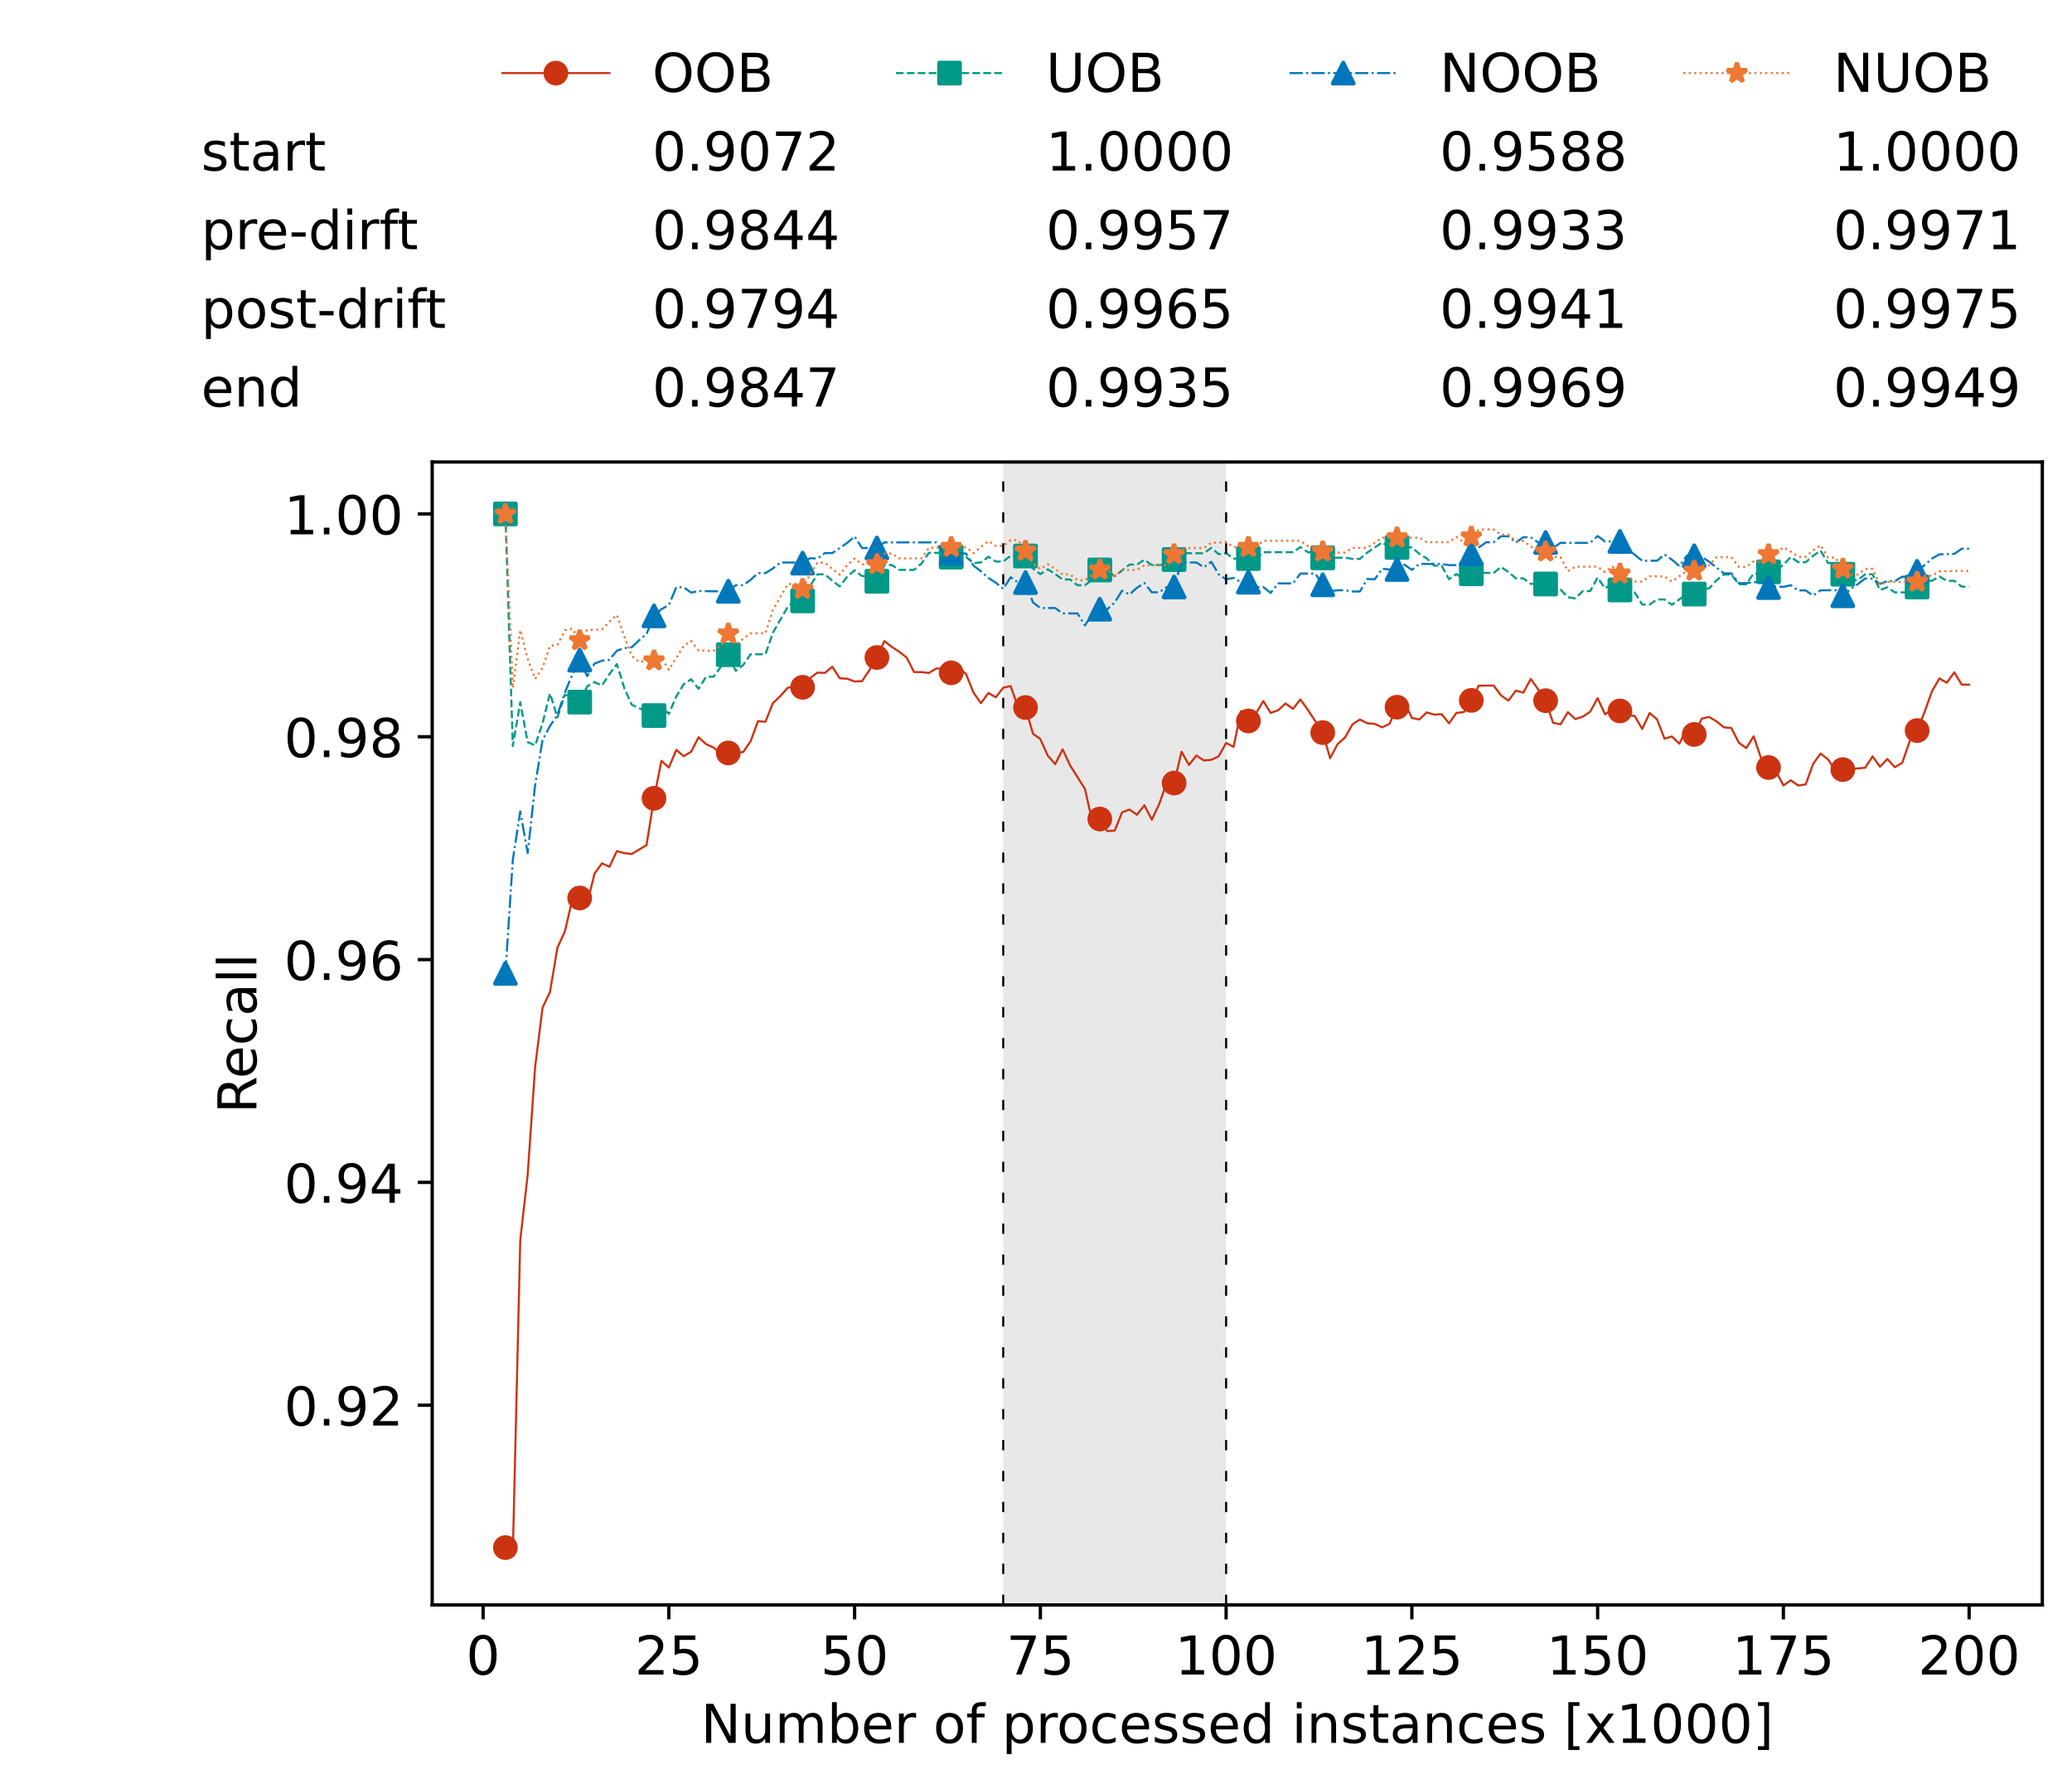 <?xml version="1.0" encoding="utf-8" standalone="no"?>
<!DOCTYPE svg PUBLIC "-//W3C//DTD SVG 1.1//EN"
  "http://www.w3.org/Graphics/SVG/1.1/DTD/svg11.dtd">
<!-- Created with matplotlib (https://matplotlib.org/) -->
<svg height="432.615pt" version="1.1" viewBox="0 0 502.65 432.615" width="502.65pt" xmlns="http://www.w3.org/2000/svg" xmlns:xlink="http://www.w3.org/1999/xlink">
 <defs>
  <style type="text/css">*{stroke-linecap:butt;stroke-linejoin:round;}</style>
 </defs>
 <g id="figure_1">
  <g id="patch_1">
   <path d="M 0 432.615 
L 502.65 432.615 
L 502.65 0 
L 0 0 
z
" style="fill:#ffffff;"/>
  </g>
  <g id="axes_1">
   <g id="patch_2">
    <path d="M 104.85 389.252 
L 495.45 389.252 
L 495.45 112.052 
L 104.85 112.052 
z
" style="fill:#ffffff;"/>
   </g>
   <g id="patch_3">
    <path clip-path="url(#pb50e01c70c)" d="M 297.446 389.252 
L 297.446 112.052 
L 243.372 112.052 
L 243.372 389.252 
z
" style="fill:#d3d3d3;opacity:0.5;"/>
   </g>
   <g id="matplotlib.axis_1">
    <g id="xtick_1">
     <g id="line2d_1">
      <defs>
       <path d="M 0 0 
L 0 3.5 
" id="mdf995d6a0e" style="stroke:#000000;stroke-width:0.8;"/>
      </defs>
      <g>
       <use style="stroke:#000000;stroke-width:0.8;" x="117.197" xlink:href="#mdf995d6a0e" y="389.252"/>
      </g>
     </g>
     <g id="text_1">
      <!-- 0 -->
      <g transform="translate(113.061 406.13)scale(0.13 -0.13)">
       <defs>
        <path d="M 31.781 66.406 
Q 24.172 66.406 20.328 58.906 
Q 16.5 51.422 16.5 36.375 
Q 16.5 21.391 20.328 13.891 
Q 24.172 6.391 31.781 6.391 
Q 39.453 6.391 43.281 13.891 
Q 47.125 21.391 47.125 36.375 
Q 47.125 51.422 43.281 58.906 
Q 39.453 66.406 31.781 66.406 
z
M 31.781 74.219 
Q 44.047 74.219 50.516 64.516 
Q 56.984 54.828 56.984 36.375 
Q 56.984 17.969 50.516 8.266 
Q 44.047 -1.422 31.781 -1.422 
Q 19.531 -1.422 13.062 8.266 
Q 6.594 17.969 6.594 36.375 
Q 6.594 54.828 13.062 64.516 
Q 19.531 74.219 31.781 74.219 
z
" id="DejaVuSans-48"/>
       </defs>
       <use xlink:href="#DejaVuSans-48"/>
      </g>
     </g>
    </g>
    <g id="xtick_2">
     <g id="line2d_2">
      <g>
       <use style="stroke:#000000;stroke-width:0.8;" x="162.259" xlink:href="#mdf995d6a0e" y="389.252"/>
      </g>
     </g>
     <g id="text_2">
      <!-- 25 -->
      <g transform="translate(153.988 406.13)scale(0.13 -0.13)">
       <defs>
        <path d="M 19.188 8.297 
L 53.609 8.297 
L 53.609 0 
L 7.328 0 
L 7.328 8.297 
Q 12.938 14.109 22.625 23.891 
Q 32.328 33.688 34.812 36.531 
Q 39.547 41.844 41.422 45.531 
Q 43.312 49.219 43.312 52.781 
Q 43.312 58.594 39.234 62.25 
Q 35.156 65.922 28.609 65.922 
Q 23.969 65.922 18.812 64.312 
Q 13.672 62.703 7.812 59.422 
L 7.812 69.391 
Q 13.766 71.781 18.938 73 
Q 24.125 74.219 28.422 74.219 
Q 39.75 74.219 46.484 68.547 
Q 53.219 62.891 53.219 53.422 
Q 53.219 48.922 51.531 44.891 
Q 49.859 40.875 45.406 35.406 
Q 44.188 33.984 37.641 27.219 
Q 31.109 20.453 19.188 8.297 
z
" id="DejaVuSans-50"/>
        <path d="M 10.797 72.906 
L 49.516 72.906 
L 49.516 64.594 
L 19.828 64.594 
L 19.828 46.734 
Q 21.969 47.469 24.109 47.828 
Q 26.266 48.188 28.422 48.188 
Q 40.625 48.188 47.75 41.5 
Q 54.891 34.812 54.891 23.391 
Q 54.891 11.625 47.562 5.094 
Q 40.234 -1.422 26.906 -1.422 
Q 22.312 -1.422 17.547 -0.641 
Q 12.797 0.141 7.719 1.703 
L 7.719 11.625 
Q 12.109 9.234 16.797 8.062 
Q 21.484 6.891 26.703 6.891 
Q 35.156 6.891 40.078 11.328 
Q 45.016 15.766 45.016 23.391 
Q 45.016 31 40.078 35.438 
Q 35.156 39.891 26.703 39.891 
Q 22.75 39.891 18.812 39.016 
Q 14.891 38.141 10.797 36.281 
z
" id="DejaVuSans-53"/>
       </defs>
       <use xlink:href="#DejaVuSans-50"/>
       <use x="63.623" xlink:href="#DejaVuSans-53"/>
      </g>
     </g>
    </g>
    <g id="xtick_3">
     <g id="line2d_3">
      <g>
       <use style="stroke:#000000;stroke-width:0.8;" x="207.322" xlink:href="#mdf995d6a0e" y="389.252"/>
      </g>
     </g>
     <g id="text_3">
      <!-- 50 -->
      <g transform="translate(199.05 406.13)scale(0.13 -0.13)">
       <use xlink:href="#DejaVuSans-53"/>
       <use x="63.623" xlink:href="#DejaVuSans-48"/>
      </g>
     </g>
    </g>
    <g id="xtick_4">
     <g id="line2d_4">
      <g>
       <use style="stroke:#000000;stroke-width:0.8;" x="252.384" xlink:href="#mdf995d6a0e" y="389.252"/>
      </g>
     </g>
     <g id="text_4">
      <!-- 75 -->
      <g transform="translate(244.113 406.13)scale(0.13 -0.13)">
       <defs>
        <path d="M 8.203 72.906 
L 55.078 72.906 
L 55.078 68.703 
L 28.609 0 
L 18.312 0 
L 43.219 64.594 
L 8.203 64.594 
z
" id="DejaVuSans-55"/>
       </defs>
       <use xlink:href="#DejaVuSans-55"/>
       <use x="63.623" xlink:href="#DejaVuSans-53"/>
      </g>
     </g>
    </g>
    <g id="xtick_5">
     <g id="line2d_5">
      <g>
       <use style="stroke:#000000;stroke-width:0.8;" x="297.446" xlink:href="#mdf995d6a0e" y="389.252"/>
      </g>
     </g>
     <g id="text_5">
      <!-- 100 -->
      <g transform="translate(285.039 406.13)scale(0.13 -0.13)">
       <defs>
        <path d="M 12.406 8.297 
L 28.516 8.297 
L 28.516 63.922 
L 10.984 60.406 
L 10.984 69.391 
L 28.422 72.906 
L 38.281 72.906 
L 38.281 8.297 
L 54.391 8.297 
L 54.391 0 
L 12.406 0 
z
" id="DejaVuSans-49"/>
       </defs>
       <use xlink:href="#DejaVuSans-49"/>
       <use x="63.623" xlink:href="#DejaVuSans-48"/>
       <use x="127.246" xlink:href="#DejaVuSans-48"/>
      </g>
     </g>
    </g>
    <g id="xtick_6">
     <g id="line2d_6">
      <g>
       <use style="stroke:#000000;stroke-width:0.8;" x="342.509" xlink:href="#mdf995d6a0e" y="389.252"/>
      </g>
     </g>
     <g id="text_6">
      <!-- 125 -->
      <g transform="translate(330.102 406.13)scale(0.13 -0.13)">
       <use xlink:href="#DejaVuSans-49"/>
       <use x="63.623" xlink:href="#DejaVuSans-50"/>
       <use x="127.246" xlink:href="#DejaVuSans-53"/>
      </g>
     </g>
    </g>
    <g id="xtick_7">
     <g id="line2d_7">
      <g>
       <use style="stroke:#000000;stroke-width:0.8;" x="387.571" xlink:href="#mdf995d6a0e" y="389.252"/>
      </g>
     </g>
     <g id="text_7">
      <!-- 150 -->
      <g transform="translate(375.164 406.13)scale(0.13 -0.13)">
       <use xlink:href="#DejaVuSans-49"/>
       <use x="63.623" xlink:href="#DejaVuSans-53"/>
       <use x="127.246" xlink:href="#DejaVuSans-48"/>
      </g>
     </g>
    </g>
    <g id="xtick_8">
     <g id="line2d_8">
      <g>
       <use style="stroke:#000000;stroke-width:0.8;" x="432.633" xlink:href="#mdf995d6a0e" y="389.252"/>
      </g>
     </g>
     <g id="text_8">
      <!-- 175 -->
      <g transform="translate(420.226 406.13)scale(0.13 -0.13)">
       <use xlink:href="#DejaVuSans-49"/>
       <use x="63.623" xlink:href="#DejaVuSans-55"/>
       <use x="127.246" xlink:href="#DejaVuSans-53"/>
      </g>
     </g>
    </g>
    <g id="xtick_9">
     <g id="line2d_9">
      <g>
       <use style="stroke:#000000;stroke-width:0.8;" x="477.695" xlink:href="#mdf995d6a0e" y="389.252"/>
      </g>
     </g>
     <g id="text_9">
      <!-- 200 -->
      <g transform="translate(465.289 406.13)scale(0.13 -0.13)">
       <use xlink:href="#DejaVuSans-50"/>
       <use x="63.623" xlink:href="#DejaVuSans-48"/>
       <use x="127.246" xlink:href="#DejaVuSans-48"/>
      </g>
     </g>
    </g>
    <g id="text_10">
     <!-- Number of processed instances [x1000] -->
     <g transform="translate(170.025 422.711)scale(0.13 -0.13)">
      <defs>
       <path d="M 9.812 72.906 
L 23.094 72.906 
L 55.422 11.922 
L 55.422 72.906 
L 64.984 72.906 
L 64.984 0 
L 51.703 0 
L 19.391 60.984 
L 19.391 0 
L 9.812 0 
z
" id="DejaVuSans-78"/>
       <path d="M 8.5 21.578 
L 8.5 54.688 
L 17.484 54.688 
L 17.484 21.922 
Q 17.484 14.156 20.5 10.266 
Q 23.531 6.391 29.594 6.391 
Q 36.859 6.391 41.078 11.031 
Q 45.312 15.672 45.312 23.688 
L 45.312 54.688 
L 54.297 54.688 
L 54.297 0 
L 45.312 0 
L 45.312 8.406 
Q 42.047 3.422 37.719 1 
Q 33.406 -1.422 27.688 -1.422 
Q 18.266 -1.422 13.375 4.438 
Q 8.5 10.297 8.5 21.578 
z
M 31.109 56 
z
" id="DejaVuSans-117"/>
       <path d="M 52 44.188 
Q 55.375 50.25 60.062 53.125 
Q 64.75 56 71.094 56 
Q 79.641 56 84.281 50.016 
Q 88.922 44.047 88.922 33.016 
L 88.922 0 
L 79.891 0 
L 79.891 32.719 
Q 79.891 40.578 77.094 44.375 
Q 74.312 48.188 68.609 48.188 
Q 61.625 48.188 57.562 43.547 
Q 53.516 38.922 53.516 30.906 
L 53.516 0 
L 44.484 0 
L 44.484 32.719 
Q 44.484 40.625 41.703 44.406 
Q 38.922 48.188 33.109 48.188 
Q 26.219 48.188 22.156 43.531 
Q 18.109 38.875 18.109 30.906 
L 18.109 0 
L 9.078 0 
L 9.078 54.688 
L 18.109 54.688 
L 18.109 46.188 
Q 21.188 51.219 25.484 53.609 
Q 29.781 56 35.688 56 
Q 41.656 56 45.828 52.969 
Q 50 49.953 52 44.188 
z
" id="DejaVuSans-109"/>
       <path d="M 48.688 27.297 
Q 48.688 37.203 44.609 42.844 
Q 40.531 48.484 33.406 48.484 
Q 26.266 48.484 22.188 42.844 
Q 18.109 37.203 18.109 27.297 
Q 18.109 17.391 22.188 11.75 
Q 26.266 6.109 33.406 6.109 
Q 40.531 6.109 44.609 11.75 
Q 48.688 17.391 48.688 27.297 
z
M 18.109 46.391 
Q 20.953 51.266 25.266 53.625 
Q 29.594 56 35.594 56 
Q 45.562 56 51.781 48.094 
Q 58.016 40.188 58.016 27.297 
Q 58.016 14.406 51.781 6.484 
Q 45.562 -1.422 35.594 -1.422 
Q 29.594 -1.422 25.266 0.953 
Q 20.953 3.328 18.109 8.203 
L 18.109 0 
L 9.078 0 
L 9.078 75.984 
L 18.109 75.984 
z
" id="DejaVuSans-98"/>
       <path d="M 56.203 29.594 
L 56.203 25.203 
L 14.891 25.203 
Q 15.484 15.922 20.484 11.062 
Q 25.484 6.203 34.422 6.203 
Q 39.594 6.203 44.453 7.469 
Q 49.312 8.734 54.109 11.281 
L 54.109 2.781 
Q 49.266 0.734 44.188 -0.344 
Q 39.109 -1.422 33.891 -1.422 
Q 20.797 -1.422 13.156 6.188 
Q 5.516 13.812 5.516 26.812 
Q 5.516 40.234 12.766 48.109 
Q 20.016 56 32.328 56 
Q 43.359 56 49.781 48.891 
Q 56.203 41.797 56.203 29.594 
z
M 47.219 32.234 
Q 47.125 39.594 43.094 43.984 
Q 39.062 48.391 32.422 48.391 
Q 24.906 48.391 20.391 44.141 
Q 15.875 39.891 15.188 32.172 
z
" id="DejaVuSans-101"/>
       <path d="M 41.109 46.297 
Q 39.594 47.172 37.812 47.578 
Q 36.031 48 33.891 48 
Q 26.266 48 22.188 43.047 
Q 18.109 38.094 18.109 28.812 
L 18.109 0 
L 9.078 0 
L 9.078 54.688 
L 18.109 54.688 
L 18.109 46.188 
Q 20.953 51.172 25.484 53.578 
Q 30.031 56 36.531 56 
Q 37.453 56 38.578 55.875 
Q 39.703 55.766 41.062 55.516 
z
" id="DejaVuSans-114"/>
       <path id="DejaVuSans-32"/>
       <path d="M 30.609 48.391 
Q 23.391 48.391 19.188 42.75 
Q 14.984 37.109 14.984 27.297 
Q 14.984 17.484 19.156 11.844 
Q 23.344 6.203 30.609 6.203 
Q 37.797 6.203 41.984 11.859 
Q 46.188 17.531 46.188 27.297 
Q 46.188 37.016 41.984 42.703 
Q 37.797 48.391 30.609 48.391 
z
M 30.609 56 
Q 42.328 56 49.016 48.375 
Q 55.719 40.766 55.719 27.297 
Q 55.719 13.875 49.016 6.219 
Q 42.328 -1.422 30.609 -1.422 
Q 18.844 -1.422 12.172 6.219 
Q 5.516 13.875 5.516 27.297 
Q 5.516 40.766 12.172 48.375 
Q 18.844 56 30.609 56 
z
" id="DejaVuSans-111"/>
       <path d="M 37.109 75.984 
L 37.109 68.5 
L 28.516 68.5 
Q 23.688 68.5 21.797 66.547 
Q 19.922 64.594 19.922 59.516 
L 19.922 54.688 
L 34.719 54.688 
L 34.719 47.703 
L 19.922 47.703 
L 19.922 0 
L 10.891 0 
L 10.891 47.703 
L 2.297 47.703 
L 2.297 54.688 
L 10.891 54.688 
L 10.891 58.5 
Q 10.891 67.625 15.141 71.797 
Q 19.391 75.984 28.609 75.984 
z
" id="DejaVuSans-102"/>
       <path d="M 18.109 8.203 
L 18.109 -20.797 
L 9.078 -20.797 
L 9.078 54.688 
L 18.109 54.688 
L 18.109 46.391 
Q 20.953 51.266 25.266 53.625 
Q 29.594 56 35.594 56 
Q 45.562 56 51.781 48.094 
Q 58.016 40.188 58.016 27.297 
Q 58.016 14.406 51.781 6.484 
Q 45.562 -1.422 35.594 -1.422 
Q 29.594 -1.422 25.266 0.953 
Q 20.953 3.328 18.109 8.203 
z
M 48.688 27.297 
Q 48.688 37.203 44.609 42.844 
Q 40.531 48.484 33.406 48.484 
Q 26.266 48.484 22.188 42.844 
Q 18.109 37.203 18.109 27.297 
Q 18.109 17.391 22.188 11.75 
Q 26.266 6.109 33.406 6.109 
Q 40.531 6.109 44.609 11.75 
Q 48.688 17.391 48.688 27.297 
z
" id="DejaVuSans-112"/>
       <path d="M 48.781 52.594 
L 48.781 44.188 
Q 44.969 46.297 41.141 47.344 
Q 37.312 48.391 33.406 48.391 
Q 24.656 48.391 19.812 42.844 
Q 14.984 37.312 14.984 27.297 
Q 14.984 17.281 19.812 11.734 
Q 24.656 6.203 33.406 6.203 
Q 37.312 6.203 41.141 7.25 
Q 44.969 8.297 48.781 10.406 
L 48.781 2.094 
Q 45.016 0.344 40.984 -0.531 
Q 36.969 -1.422 32.422 -1.422 
Q 20.062 -1.422 12.781 6.344 
Q 5.516 14.109 5.516 27.297 
Q 5.516 40.672 12.859 48.328 
Q 20.219 56 33.016 56 
Q 37.156 56 41.109 55.141 
Q 45.062 54.297 48.781 52.594 
z
" id="DejaVuSans-99"/>
       <path d="M 44.281 53.078 
L 44.281 44.578 
Q 40.484 46.531 36.375 47.5 
Q 32.281 48.484 27.875 48.484 
Q 21.188 48.484 17.844 46.438 
Q 14.5 44.391 14.5 40.281 
Q 14.5 37.156 16.891 35.375 
Q 19.281 33.594 26.516 31.984 
L 29.594 31.297 
Q 39.156 29.25 43.188 25.516 
Q 47.219 21.781 47.219 15.094 
Q 47.219 7.469 41.188 3.016 
Q 35.156 -1.422 24.609 -1.422 
Q 20.219 -1.422 15.453 -0.562 
Q 10.688 0.297 5.422 2 
L 5.422 11.281 
Q 10.406 8.688 15.234 7.391 
Q 20.062 6.109 24.812 6.109 
Q 31.156 6.109 34.562 8.281 
Q 37.984 10.453 37.984 14.406 
Q 37.984 18.062 35.516 20.016 
Q 33.062 21.969 24.703 23.781 
L 21.578 24.516 
Q 13.234 26.266 9.516 29.906 
Q 5.812 33.547 5.812 39.891 
Q 5.812 47.609 11.281 51.797 
Q 16.75 56 26.812 56 
Q 31.781 56 36.172 55.266 
Q 40.578 54.547 44.281 53.078 
z
" id="DejaVuSans-115"/>
       <path d="M 45.406 46.391 
L 45.406 75.984 
L 54.391 75.984 
L 54.391 0 
L 45.406 0 
L 45.406 8.203 
Q 42.578 3.328 38.25 0.953 
Q 33.938 -1.422 27.875 -1.422 
Q 17.969 -1.422 11.734 6.484 
Q 5.516 14.406 5.516 27.297 
Q 5.516 40.188 11.734 48.094 
Q 17.969 56 27.875 56 
Q 33.938 56 38.25 53.625 
Q 42.578 51.266 45.406 46.391 
z
M 14.797 27.297 
Q 14.797 17.391 18.875 11.75 
Q 22.953 6.109 30.078 6.109 
Q 37.203 6.109 41.297 11.75 
Q 45.406 17.391 45.406 27.297 
Q 45.406 37.203 41.297 42.844 
Q 37.203 48.484 30.078 48.484 
Q 22.953 48.484 18.875 42.844 
Q 14.797 37.203 14.797 27.297 
z
" id="DejaVuSans-100"/>
       <path d="M 9.422 54.688 
L 18.406 54.688 
L 18.406 0 
L 9.422 0 
z
M 9.422 75.984 
L 18.406 75.984 
L 18.406 64.594 
L 9.422 64.594 
z
" id="DejaVuSans-105"/>
       <path d="M 54.891 33.016 
L 54.891 0 
L 45.906 0 
L 45.906 32.719 
Q 45.906 40.484 42.875 44.328 
Q 39.844 48.188 33.797 48.188 
Q 26.516 48.188 22.312 43.547 
Q 18.109 38.922 18.109 30.906 
L 18.109 0 
L 9.078 0 
L 9.078 54.688 
L 18.109 54.688 
L 18.109 46.188 
Q 21.344 51.125 25.703 53.562 
Q 30.078 56 35.797 56 
Q 45.219 56 50.047 50.172 
Q 54.891 44.344 54.891 33.016 
z
" id="DejaVuSans-110"/>
       <path d="M 18.312 70.219 
L 18.312 54.688 
L 36.812 54.688 
L 36.812 47.703 
L 18.312 47.703 
L 18.312 18.016 
Q 18.312 11.328 20.141 9.422 
Q 21.969 7.516 27.594 7.516 
L 36.812 7.516 
L 36.812 0 
L 27.594 0 
Q 17.188 0 13.234 3.875 
Q 9.281 7.766 9.281 18.016 
L 9.281 47.703 
L 2.688 47.703 
L 2.688 54.688 
L 9.281 54.688 
L 9.281 70.219 
z
" id="DejaVuSans-116"/>
       <path d="M 34.281 27.484 
Q 23.391 27.484 19.188 25 
Q 14.984 22.516 14.984 16.5 
Q 14.984 11.719 18.141 8.906 
Q 21.297 6.109 26.703 6.109 
Q 34.188 6.109 38.703 11.406 
Q 43.219 16.703 43.219 25.484 
L 43.219 27.484 
z
M 52.203 31.203 
L 52.203 0 
L 43.219 0 
L 43.219 8.297 
Q 40.141 3.328 35.547 0.953 
Q 30.953 -1.422 24.312 -1.422 
Q 15.922 -1.422 10.953 3.297 
Q 6 8.016 6 15.922 
Q 6 25.141 12.172 29.828 
Q 18.359 34.516 30.609 34.516 
L 43.219 34.516 
L 43.219 35.406 
Q 43.219 41.609 39.141 45 
Q 35.062 48.391 27.688 48.391 
Q 23 48.391 18.547 47.266 
Q 14.109 46.141 10.016 43.891 
L 10.016 52.203 
Q 14.938 54.109 19.578 55.047 
Q 24.219 56 28.609 56 
Q 40.484 56 46.344 49.844 
Q 52.203 43.703 52.203 31.203 
z
" id="DejaVuSans-97"/>
       <path d="M 8.594 75.984 
L 29.297 75.984 
L 29.297 69 
L 17.578 69 
L 17.578 -6.203 
L 29.297 -6.203 
L 29.297 -13.188 
L 8.594 -13.188 
z
" id="DejaVuSans-91"/>
       <path d="M 54.891 54.688 
L 35.109 28.078 
L 55.906 0 
L 45.312 0 
L 29.391 21.484 
L 13.484 0 
L 2.875 0 
L 24.125 28.609 
L 4.688 54.688 
L 15.281 54.688 
L 29.781 35.203 
L 44.281 54.688 
z
" id="DejaVuSans-120"/>
       <path d="M 30.422 75.984 
L 30.422 -13.188 
L 9.719 -13.188 
L 9.719 -6.203 
L 21.391 -6.203 
L 21.391 69 
L 9.719 69 
L 9.719 75.984 
z
" id="DejaVuSans-93"/>
      </defs>
      <use xlink:href="#DejaVuSans-78"/>
      <use x="74.805" xlink:href="#DejaVuSans-117"/>
      <use x="138.184" xlink:href="#DejaVuSans-109"/>
      <use x="235.596" xlink:href="#DejaVuSans-98"/>
      <use x="299.072" xlink:href="#DejaVuSans-101"/>
      <use x="360.596" xlink:href="#DejaVuSans-114"/>
      <use x="401.709" xlink:href="#DejaVuSans-32"/>
      <use x="433.496" xlink:href="#DejaVuSans-111"/>
      <use x="494.678" xlink:href="#DejaVuSans-102"/>
      <use x="529.883" xlink:href="#DejaVuSans-32"/>
      <use x="561.67" xlink:href="#DejaVuSans-112"/>
      <use x="625.146" xlink:href="#DejaVuSans-114"/>
      <use x="664.01" xlink:href="#DejaVuSans-111"/>
      <use x="725.191" xlink:href="#DejaVuSans-99"/>
      <use x="780.172" xlink:href="#DejaVuSans-101"/>
      <use x="841.695" xlink:href="#DejaVuSans-115"/>
      <use x="893.795" xlink:href="#DejaVuSans-115"/>
      <use x="945.895" xlink:href="#DejaVuSans-101"/>
      <use x="1007.418" xlink:href="#DejaVuSans-100"/>
      <use x="1070.895" xlink:href="#DejaVuSans-32"/>
      <use x="1102.682" xlink:href="#DejaVuSans-105"/>
      <use x="1130.465" xlink:href="#DejaVuSans-110"/>
      <use x="1193.844" xlink:href="#DejaVuSans-115"/>
      <use x="1245.943" xlink:href="#DejaVuSans-116"/>
      <use x="1285.152" xlink:href="#DejaVuSans-97"/>
      <use x="1346.432" xlink:href="#DejaVuSans-110"/>
      <use x="1409.811" xlink:href="#DejaVuSans-99"/>
      <use x="1464.791" xlink:href="#DejaVuSans-101"/>
      <use x="1526.314" xlink:href="#DejaVuSans-115"/>
      <use x="1578.414" xlink:href="#DejaVuSans-32"/>
      <use x="1610.201" xlink:href="#DejaVuSans-91"/>
      <use x="1649.215" xlink:href="#DejaVuSans-120"/>
      <use x="1708.395" xlink:href="#DejaVuSans-49"/>
      <use x="1772.018" xlink:href="#DejaVuSans-48"/>
      <use x="1835.641" xlink:href="#DejaVuSans-48"/>
      <use x="1899.264" xlink:href="#DejaVuSans-48"/>
      <use x="1962.887" xlink:href="#DejaVuSans-93"/>
     </g>
    </g>
   </g>
   <g id="matplotlib.axis_2">
    <g id="ytick_1">
     <g id="line2d_10">
      <defs>
       <path d="M 0 0 
L -3.5 0 
" id="md4030afba7" style="stroke:#000000;stroke-width:0.8;"/>
      </defs>
      <g>
       <use style="stroke:#000000;stroke-width:0.8;" x="104.85" xlink:href="#md4030afba7" y="340.806"/>
      </g>
     </g>
     <g id="text_11">
      <!-- 0.92 -->
      <g transform="translate(68.905 345.745)scale(0.13 -0.13)">
       <defs>
        <path d="M 10.688 12.406 
L 21 12.406 
L 21 0 
L 10.688 0 
z
" id="DejaVuSans-46"/>
        <path d="M 10.984 1.516 
L 10.984 10.5 
Q 14.703 8.734 18.5 7.812 
Q 22.312 6.891 25.984 6.891 
Q 35.75 6.891 40.891 13.453 
Q 46.047 20.016 46.781 33.406 
Q 43.953 29.203 39.594 26.953 
Q 35.25 24.703 29.984 24.703 
Q 19.047 24.703 12.672 31.312 
Q 6.297 37.938 6.297 49.422 
Q 6.297 60.641 12.938 67.422 
Q 19.578 74.219 30.609 74.219 
Q 43.266 74.219 49.922 64.516 
Q 56.594 54.828 56.594 36.375 
Q 56.594 19.141 48.406 8.859 
Q 40.234 -1.422 26.422 -1.422 
Q 22.703 -1.422 18.891 -0.688 
Q 15.094 0.047 10.984 1.516 
z
M 30.609 32.422 
Q 37.25 32.422 41.125 36.953 
Q 45.016 41.5 45.016 49.422 
Q 45.016 57.281 41.125 61.844 
Q 37.25 66.406 30.609 66.406 
Q 23.969 66.406 20.094 61.844 
Q 16.219 57.281 16.219 49.422 
Q 16.219 41.5 20.094 36.953 
Q 23.969 32.422 30.609 32.422 
z
" id="DejaVuSans-57"/>
       </defs>
       <use xlink:href="#DejaVuSans-48"/>
       <use x="63.623" xlink:href="#DejaVuSans-46"/>
       <use x="95.41" xlink:href="#DejaVuSans-57"/>
       <use x="159.033" xlink:href="#DejaVuSans-50"/>
      </g>
     </g>
    </g>
    <g id="ytick_2">
     <g id="line2d_11">
      <g>
       <use style="stroke:#000000;stroke-width:0.8;" x="104.85" xlink:href="#md4030afba7" y="286.767"/>
      </g>
     </g>
     <g id="text_12">
      <!-- 0.94 -->
      <g transform="translate(68.905 291.706)scale(0.13 -0.13)">
       <defs>
        <path d="M 37.797 64.312 
L 12.891 25.391 
L 37.797 25.391 
z
M 35.203 72.906 
L 47.609 72.906 
L 47.609 25.391 
L 58.016 25.391 
L 58.016 17.188 
L 47.609 17.188 
L 47.609 0 
L 37.797 0 
L 37.797 17.188 
L 4.891 17.188 
L 4.891 26.703 
z
" id="DejaVuSans-52"/>
       </defs>
       <use xlink:href="#DejaVuSans-48"/>
       <use x="63.623" xlink:href="#DejaVuSans-46"/>
       <use x="95.41" xlink:href="#DejaVuSans-57"/>
       <use x="159.033" xlink:href="#DejaVuSans-52"/>
      </g>
     </g>
    </g>
    <g id="ytick_3">
     <g id="line2d_12">
      <g>
       <use style="stroke:#000000;stroke-width:0.8;" x="104.85" xlink:href="#md4030afba7" y="232.729"/>
      </g>
     </g>
     <g id="text_13">
      <!-- 0.96 -->
      <g transform="translate(68.905 237.668)scale(0.13 -0.13)">
       <defs>
        <path d="M 33.016 40.375 
Q 26.375 40.375 22.484 35.828 
Q 18.609 31.297 18.609 23.391 
Q 18.609 15.531 22.484 10.953 
Q 26.375 6.391 33.016 6.391 
Q 39.656 6.391 43.531 10.953 
Q 47.406 15.531 47.406 23.391 
Q 47.406 31.297 43.531 35.828 
Q 39.656 40.375 33.016 40.375 
z
M 52.594 71.297 
L 52.594 62.312 
Q 48.875 64.062 45.094 64.984 
Q 41.312 65.922 37.594 65.922 
Q 27.828 65.922 22.672 59.328 
Q 17.531 52.734 16.797 39.406 
Q 19.672 43.656 24.016 45.922 
Q 28.375 48.188 33.594 48.188 
Q 44.578 48.188 50.953 41.516 
Q 57.328 34.859 57.328 23.391 
Q 57.328 12.156 50.688 5.359 
Q 44.047 -1.422 33.016 -1.422 
Q 20.359 -1.422 13.672 8.266 
Q 6.984 17.969 6.984 36.375 
Q 6.984 53.656 15.188 63.938 
Q 23.391 74.219 37.203 74.219 
Q 40.922 74.219 44.703 73.484 
Q 48.484 72.75 52.594 71.297 
z
" id="DejaVuSans-54"/>
       </defs>
       <use xlink:href="#DejaVuSans-48"/>
       <use x="63.623" xlink:href="#DejaVuSans-46"/>
       <use x="95.41" xlink:href="#DejaVuSans-57"/>
       <use x="159.033" xlink:href="#DejaVuSans-54"/>
      </g>
     </g>
    </g>
    <g id="ytick_4">
     <g id="line2d_13">
      <g>
       <use style="stroke:#000000;stroke-width:0.8;" x="104.85" xlink:href="#md4030afba7" y="178.69"/>
      </g>
     </g>
     <g id="text_14">
      <!-- 0.98 -->
      <g transform="translate(68.905 183.629)scale(0.13 -0.13)">
       <defs>
        <path d="M 31.781 34.625 
Q 24.75 34.625 20.719 30.859 
Q 16.703 27.094 16.703 20.516 
Q 16.703 13.922 20.719 10.156 
Q 24.75 6.391 31.781 6.391 
Q 38.812 6.391 42.859 10.172 
Q 46.922 13.969 46.922 20.516 
Q 46.922 27.094 42.891 30.859 
Q 38.875 34.625 31.781 34.625 
z
M 21.922 38.812 
Q 15.578 40.375 12.031 44.719 
Q 8.5 49.078 8.5 55.328 
Q 8.5 64.062 14.719 69.141 
Q 20.953 74.219 31.781 74.219 
Q 42.672 74.219 48.875 69.141 
Q 55.078 64.062 55.078 55.328 
Q 55.078 49.078 51.531 44.719 
Q 48 40.375 41.703 38.812 
Q 48.828 37.156 52.797 32.312 
Q 56.781 27.484 56.781 20.516 
Q 56.781 9.906 50.312 4.234 
Q 43.844 -1.422 31.781 -1.422 
Q 19.734 -1.422 13.25 4.234 
Q 6.781 9.906 6.781 20.516 
Q 6.781 27.484 10.781 32.312 
Q 14.797 37.156 21.922 38.812 
z
M 18.312 54.391 
Q 18.312 48.734 21.844 45.562 
Q 25.391 42.391 31.781 42.391 
Q 38.141 42.391 41.719 45.562 
Q 45.312 48.734 45.312 54.391 
Q 45.312 60.062 41.719 63.234 
Q 38.141 66.406 31.781 66.406 
Q 25.391 66.406 21.844 63.234 
Q 18.312 60.062 18.312 54.391 
z
" id="DejaVuSans-56"/>
       </defs>
       <use xlink:href="#DejaVuSans-48"/>
       <use x="63.623" xlink:href="#DejaVuSans-46"/>
       <use x="95.41" xlink:href="#DejaVuSans-57"/>
       <use x="159.033" xlink:href="#DejaVuSans-56"/>
      </g>
     </g>
    </g>
    <g id="ytick_5">
     <g id="line2d_14">
      <g>
       <use style="stroke:#000000;stroke-width:0.8;" x="104.85" xlink:href="#md4030afba7" y="124.652"/>
      </g>
     </g>
     <g id="text_15">
      <!-- 1.00 -->
      <g transform="translate(68.905 129.591)scale(0.13 -0.13)">
       <use xlink:href="#DejaVuSans-49"/>
       <use x="63.623" xlink:href="#DejaVuSans-46"/>
       <use x="95.41" xlink:href="#DejaVuSans-48"/>
       <use x="159.033" xlink:href="#DejaVuSans-48"/>
      </g>
     </g>
    </g>
    <g id="text_16">
     <!-- Recall -->
     <g transform="translate(62.201 270.044)rotate(-90)scale(0.13 -0.13)">
      <defs>
       <path d="M 44.391 34.188 
Q 47.562 33.109 50.562 29.594 
Q 53.562 26.078 56.594 19.922 
L 66.609 0 
L 56 0 
L 46.688 18.703 
Q 43.062 26.031 39.672 28.422 
Q 36.281 30.812 30.422 30.812 
L 19.672 30.812 
L 19.672 0 
L 9.812 0 
L 9.812 72.906 
L 32.078 72.906 
Q 44.578 72.906 50.734 67.672 
Q 56.891 62.453 56.891 51.906 
Q 56.891 45.016 53.688 40.469 
Q 50.484 35.938 44.391 34.188 
z
M 19.672 64.797 
L 19.672 38.922 
L 32.078 38.922 
Q 39.203 38.922 42.844 42.219 
Q 46.484 45.516 46.484 51.906 
Q 46.484 58.297 42.844 61.547 
Q 39.203 64.797 32.078 64.797 
z
" id="DejaVuSans-82"/>
       <path d="M 9.422 75.984 
L 18.406 75.984 
L 18.406 0 
L 9.422 0 
z
" id="DejaVuSans-108"/>
      </defs>
      <use xlink:href="#DejaVuSans-82"/>
      <use x="64.982" xlink:href="#DejaVuSans-101"/>
      <use x="126.506" xlink:href="#DejaVuSans-99"/>
      <use x="181.486" xlink:href="#DejaVuSans-97"/>
      <use x="242.766" xlink:href="#DejaVuSans-108"/>
      <use x="270.549" xlink:href="#DejaVuSans-108"/>
     </g>
    </g>
   </g>
   <g id="line2d_15"/>
   <g id="line2d_16"/>
   <g id="line2d_17"/>
   <g id="line2d_18"/>
   <g id="line2d_19"/>
   <g id="line2d_20">
    <path clip-path="url(#pb50e01c70c)" d="M 122.605 375.346 
L 124.407 376.652 
L 126.21 300.766 
L 128.012 284.882 
L 129.815 258.775 
L 131.617 244.391 
L 133.419 240.595 
L 135.222 229.855 
L 137.024 225.93 
L 138.827 218.193 
L 140.629 217.787 
L 142.432 219.123 
L 144.234 211.856 
L 146.037 209.375 
L 147.839 210.237 
L 149.642 206.423 
L 151.444 206.911 
L 153.247 207.132 
L 156.852 204.963 
L 158.654 193.613 
L 160.457 184.534 
L 162.259 186.161 
L 164.062 181.857 
L 165.864 183.408 
L 167.667 182.316 
L 169.469 178.822 
L 171.272 180.463 
L 173.074 181.281 
L 174.877 182.76 
L 180.284 182.406 
L 182.087 179.783 
L 183.889 174.9 
L 185.692 175.05 
L 187.494 170.547 
L 189.297 168.833 
L 191.099 166.79 
L 192.902 166.555 
L 194.704 166.694 
L 196.507 164.472 
L 198.309 163.129 
L 200.112 163.198 
L 201.914 161.715 
L 203.717 164.509 
L 205.519 164.607 
L 207.322 165.289 
L 209.124 165.199 
L 210.927 162.524 
L 212.729 159.463 
L 214.532 155.479 
L 216.334 156.887 
L 218.137 158.061 
L 219.939 159.469 
L 221.742 163.003 
L 223.544 163.003 
L 225.347 163.219 
L 227.149 162.121 
L 228.952 162.176 
L 230.754 163.181 
L 232.557 161.816 
L 234.359 163.494 
L 236.162 167.975 
L 237.964 170.558 
L 239.767 168.072 
L 241.569 169.119 
L 243.372 166.797 
L 245.174 166.398 
L 246.976 171.545 
L 248.779 171.605 
L 250.581 177.933 
L 252.384 179.255 
L 254.186 183.276 
L 255.989 185.333 
L 257.791 181.732 
L 259.594 185.629 
L 263.199 191.348 
L 265.001 199.338 
L 266.804 198.636 
L 268.606 201.573 
L 270.409 201.465 
L 272.211 197.013 
L 274.014 196.341 
L 275.816 197.607 
L 277.619 195.298 
L 279.421 198.801 
L 281.224 194.977 
L 283.026 189.831 
L 284.829 189.912 
L 286.631 182.322 
L 288.434 185.531 
L 290.236 183.24 
L 292.039 184.435 
L 293.841 184.288 
L 295.644 183.427 
L 297.446 180.21 
L 299.249 181.128 
L 301.051 172.477 
L 302.854 174.862 
L 304.656 173.089 
L 306.459 170.019 
L 308.261 172.909 
L 310.064 172.259 
L 311.866 170.613 
L 313.669 171.912 
L 315.471 169.637 
L 317.274 172.163 
L 320.879 177.678 
L 322.681 183.89 
L 324.484 180.476 
L 326.286 178.883 
L 328.089 175.677 
L 329.891 174.512 
L 331.694 175.411 
L 333.496 175.572 
L 335.299 176.407 
L 337.101 175.53 
L 338.904 171.517 
L 340.706 170.352 
L 342.509 174.14 
L 344.311 174.487 
L 346.114 172.789 
L 347.916 173.315 
L 349.719 173.212 
L 351.521 175.425 
L 353.324 172.9 
L 355.126 172.709 
L 356.928 169.866 
L 358.731 166.303 
L 362.336 166.255 
L 364.138 168.662 
L 365.941 169.913 
L 367.743 167.496 
L 369.546 167.993 
L 371.348 164.672 
L 373.151 167.208 
L 374.953 169.937 
L 376.756 175.288 
L 378.558 175.678 
L 380.361 172.73 
L 382.163 174.399 
L 383.966 173.809 
L 385.768 172.613 
L 387.571 169.318 
L 389.373 173.253 
L 391.176 171.967 
L 392.978 172.427 
L 394.781 173.38 
L 396.583 173.675 
L 398.386 176.794 
L 400.188 172.934 
L 401.991 174.469 
L 403.793 179.162 
L 405.596 178.617 
L 407.398 180.385 
L 409.201 176.632 
L 411.003 178.125 
L 412.806 174.327 
L 414.608 173.867 
L 416.411 174.972 
L 418.213 176.408 
L 420.016 176.568 
L 421.818 180.123 
L 423.621 181.445 
L 425.423 178.573 
L 427.226 183.924 
L 429.028 186.149 
L 430.831 187.049 
L 432.633 190.489 
L 434.436 189.248 
L 436.238 190.511 
L 438.041 190.251 
L 439.843 185.29 
L 441.646 182.765 
L 443.448 184.162 
L 445.251 186.786 
L 452.461 186.22 
L 454.263 183.451 
L 456.066 185.95 
L 457.868 184.084 
L 459.671 186.072 
L 461.473 185.009 
L 463.276 179.758 
L 465.078 177.188 
L 466.881 172.684 
L 468.683 167.663 
L 470.485 164.546 
L 472.288 165.593 
L 474.09 163.067 
L 475.893 166.038 
L 477.695 166.038 
L 477.695 166.038 
" style="fill:none;stroke:#cc3311;stroke-linecap:square;stroke-width:0.5;"/>
    <defs>
     <path d="M 0 2.5 
C 0.663 2.5 1.299 2.237 1.768 1.768 
C 2.237 1.299 2.5 0.663 2.5 0 
C 2.5 -0.663 2.237 -1.299 1.768 -1.768 
C 1.299 -2.237 0.663 -2.5 0 -2.5 
C -0.663 -2.5 -1.299 -2.237 -1.768 -1.768 
C -2.237 -1.299 -2.5 -0.663 -2.5 0 
C -2.5 0.663 -2.237 1.299 -1.768 1.768 
C -1.299 2.237 -0.663 2.5 0 2.5 
z
" id="m807bd4a008" style="stroke:#cc3311;"/>
    </defs>
    <g clip-path="url(#pb50e01c70c)">
     <use style="fill:#cc3311;stroke:#cc3311;" x="122.605" xlink:href="#m807bd4a008" y="375.346"/>
     <use style="fill:#cc3311;stroke:#cc3311;" x="140.629" xlink:href="#m807bd4a008" y="217.787"/>
     <use style="fill:#cc3311;stroke:#cc3311;" x="158.654" xlink:href="#m807bd4a008" y="193.613"/>
     <use style="fill:#cc3311;stroke:#cc3311;" x="176.679" xlink:href="#m807bd4a008" y="182.618"/>
     <use style="fill:#cc3311;stroke:#cc3311;" x="194.704" xlink:href="#m807bd4a008" y="166.694"/>
     <use style="fill:#cc3311;stroke:#cc3311;" x="212.729" xlink:href="#m807bd4a008" y="159.463"/>
     <use style="fill:#cc3311;stroke:#cc3311;" x="230.754" xlink:href="#m807bd4a008" y="163.181"/>
     <use style="fill:#cc3311;stroke:#cc3311;" x="248.779" xlink:href="#m807bd4a008" y="171.605"/>
     <use style="fill:#cc3311;stroke:#cc3311;" x="266.804" xlink:href="#m807bd4a008" y="198.636"/>
     <use style="fill:#cc3311;stroke:#cc3311;" x="284.829" xlink:href="#m807bd4a008" y="189.912"/>
     <use style="fill:#cc3311;stroke:#cc3311;" x="302.854" xlink:href="#m807bd4a008" y="174.862"/>
     <use style="fill:#cc3311;stroke:#cc3311;" x="320.879" xlink:href="#m807bd4a008" y="177.678"/>
     <use style="fill:#cc3311;stroke:#cc3311;" x="338.904" xlink:href="#m807bd4a008" y="171.517"/>
     <use style="fill:#cc3311;stroke:#cc3311;" x="356.928" xlink:href="#m807bd4a008" y="169.866"/>
     <use style="fill:#cc3311;stroke:#cc3311;" x="374.953" xlink:href="#m807bd4a008" y="169.937"/>
     <use style="fill:#cc3311;stroke:#cc3311;" x="392.978" xlink:href="#m807bd4a008" y="172.427"/>
     <use style="fill:#cc3311;stroke:#cc3311;" x="411.003" xlink:href="#m807bd4a008" y="178.125"/>
     <use style="fill:#cc3311;stroke:#cc3311;" x="429.028" xlink:href="#m807bd4a008" y="186.149"/>
     <use style="fill:#cc3311;stroke:#cc3311;" x="447.053" xlink:href="#m807bd4a008" y="186.658"/>
     <use style="fill:#cc3311;stroke:#cc3311;" x="465.078" xlink:href="#m807bd4a008" y="177.188"/>
    </g>
   </g>
   <g id="line2d_21"/>
   <g id="line2d_22"/>
   <g id="line2d_23"/>
   <g id="line2d_24"/>
   <g id="line2d_25">
    <path clip-path="url(#pb50e01c70c)" d="M 122.605 124.652 
L 124.407 180.942 
L 126.21 170.292 
L 128.012 179.991 
L 129.815 180.8 
L 131.617 175.427 
L 133.419 168.173 
L 135.222 173.991 
L 137.024 168.509 
L 138.827 168.906 
L 140.629 170.281 
L 142.432 166.478 
L 144.234 165.426 
L 146.037 166.261 
L 147.839 163.487 
L 149.642 161.06 
L 151.444 166.865 
L 153.247 170.907 
L 155.049 171.78 
L 156.852 172.361 
L 158.654 173.546 
L 160.457 171.503 
L 162.259 173.13 
L 164.062 168.909 
L 165.864 165.939 
L 167.667 164.744 
L 169.469 167.073 
L 171.272 164.141 
L 173.074 164.141 
L 174.877 161.75 
L 176.679 158.781 
L 178.482 162.715 
L 180.284 161.308 
L 182.087 158.685 
L 185.692 158.685 
L 187.494 153.465 
L 191.099 147.173 
L 192.902 145.587 
L 194.704 145.726 
L 196.507 142.14 
L 198.309 139.295 
L 200.112 139.295 
L 201.914 140.848 
L 203.717 142.213 
L 205.519 139.884 
L 207.322 138.313 
L 209.124 139.72 
L 210.927 139.72 
L 212.729 140.971 
L 214.532 137.036 
L 216.334 137.036 
L 218.137 138.211 
L 221.742 138.211 
L 223.544 136.676 
L 225.347 134.078 
L 228.952 134.105 
L 230.754 135.11 
L 234.359 135.11 
L 236.162 136.578 
L 237.964 136.404 
L 239.767 135.039 
L 241.569 136.194 
L 243.372 136.194 
L 245.174 134.787 
L 248.779 134.848 
L 250.581 137.883 
L 252.384 139.248 
L 254.186 138.073 
L 255.989 139.228 
L 257.791 140.54 
L 259.594 140.54 
L 261.396 141.947 
L 263.199 141.947 
L 265.001 140.568 
L 266.804 138.239 
L 268.606 138.239 
L 270.409 139.774 
L 274.014 136.927 
L 275.816 136.927 
L 277.619 135.773 
L 279.421 137.024 
L 283.026 137.024 
L 284.829 135.712 
L 286.631 134.055 
L 288.434 134.175 
L 292.039 134.184 
L 293.841 132.873 
L 295.644 134.391 
L 297.446 134.19 
L 299.249 135.464 
L 304.656 135.464 
L 306.459 133.929 
L 313.669 133.929 
L 315.471 132.678 
L 317.274 133.941 
L 319.076 133.941 
L 320.879 135.305 
L 322.681 135.48 
L 324.484 135.258 
L 326.286 135.258 
L 328.089 135.546 
L 329.891 135.546 
L 331.694 134.028 
L 335.299 131.547 
L 337.101 132.764 
L 342.509 132.764 
L 344.311 134.317 
L 346.114 135.433 
L 347.916 137.188 
L 349.719 137.188 
L 351.521 140.483 
L 353.324 139.22 
L 355.126 140.532 
L 356.928 139.167 
L 358.731 138.939 
L 362.336 138.951 
L 364.138 137.498 
L 365.941 138.749 
L 367.743 140.267 
L 369.546 140.267 
L 371.348 141.605 
L 374.953 141.639 
L 376.756 142.976 
L 378.558 142.976 
L 380.361 144.843 
L 382.163 145.12 
L 383.966 143.365 
L 385.768 143.365 
L 387.571 140.07 
L 389.373 142.693 
L 391.176 141.382 
L 392.978 143.092 
L 394.781 143.569 
L 396.583 143.716 
L 398.386 146.622 
L 400.188 146.622 
L 401.991 145.371 
L 403.793 145.406 
L 405.596 146.668 
L 409.201 144.08 
L 411.003 144.08 
L 412.806 142.742 
L 414.608 142.742 
L 416.411 140.729 
L 418.213 139.336 
L 420.016 139.336 
L 421.818 141.707 
L 423.621 141.707 
L 425.423 139.083 
L 427.226 139.083 
L 430.831 138.385 
L 432.633 136.963 
L 434.436 135.096 
L 436.238 136.359 
L 438.041 136.359 
L 439.843 134.806 
L 441.646 133.544 
L 443.448 136.546 
L 445.251 136.546 
L 447.053 139.275 
L 448.856 140.697 
L 450.658 140.697 
L 452.461 139.29 
L 454.263 139.29 
L 456.066 143.113 
L 457.868 142.432 
L 459.671 143.671 
L 463.276 143.671 
L 465.078 142.36 
L 466.881 140.859 
L 468.683 140.859 
L 470.485 139.819 
L 472.288 140.866 
L 474.09 140.866 
L 475.893 142.273 
L 477.695 142.273 
L 477.695 142.273 
" style="fill:none;stroke:#009988;stroke-dasharray:1.85,0.8;stroke-dashoffset:0;stroke-width:0.5;"/>
    <defs>
     <path d="M -2.5 2.5 
L 2.5 2.5 
L 2.5 -2.5 
L -2.5 -2.5 
z
" id="m04c9634d7b" style="stroke:#009988;stroke-linejoin:miter;"/>
    </defs>
    <g clip-path="url(#pb50e01c70c)">
     <use style="fill:#009988;stroke:#009988;stroke-linejoin:miter;" x="122.605" xlink:href="#m04c9634d7b" y="124.652"/>
     <use style="fill:#009988;stroke:#009988;stroke-linejoin:miter;" x="140.629" xlink:href="#m04c9634d7b" y="170.281"/>
     <use style="fill:#009988;stroke:#009988;stroke-linejoin:miter;" x="158.654" xlink:href="#m04c9634d7b" y="173.546"/>
     <use style="fill:#009988;stroke:#009988;stroke-linejoin:miter;" x="176.679" xlink:href="#m04c9634d7b" y="158.781"/>
     <use style="fill:#009988;stroke:#009988;stroke-linejoin:miter;" x="194.704" xlink:href="#m04c9634d7b" y="145.726"/>
     <use style="fill:#009988;stroke:#009988;stroke-linejoin:miter;" x="212.729" xlink:href="#m04c9634d7b" y="140.971"/>
     <use style="fill:#009988;stroke:#009988;stroke-linejoin:miter;" x="230.754" xlink:href="#m04c9634d7b" y="135.11"/>
     <use style="fill:#009988;stroke:#009988;stroke-linejoin:miter;" x="248.779" xlink:href="#m04c9634d7b" y="134.848"/>
     <use style="fill:#009988;stroke:#009988;stroke-linejoin:miter;" x="266.804" xlink:href="#m04c9634d7b" y="138.239"/>
     <use style="fill:#009988;stroke:#009988;stroke-linejoin:miter;" x="284.829" xlink:href="#m04c9634d7b" y="135.712"/>
     <use style="fill:#009988;stroke:#009988;stroke-linejoin:miter;" x="302.854" xlink:href="#m04c9634d7b" y="135.464"/>
     <use style="fill:#009988;stroke:#009988;stroke-linejoin:miter;" x="320.879" xlink:href="#m04c9634d7b" y="135.305"/>
     <use style="fill:#009988;stroke:#009988;stroke-linejoin:miter;" x="338.904" xlink:href="#m04c9634d7b" y="132.764"/>
     <use style="fill:#009988;stroke:#009988;stroke-linejoin:miter;" x="356.928" xlink:href="#m04c9634d7b" y="139.167"/>
     <use style="fill:#009988;stroke:#009988;stroke-linejoin:miter;" x="374.953" xlink:href="#m04c9634d7b" y="141.639"/>
     <use style="fill:#009988;stroke:#009988;stroke-linejoin:miter;" x="392.978" xlink:href="#m04c9634d7b" y="143.092"/>
     <use style="fill:#009988;stroke:#009988;stroke-linejoin:miter;" x="411.003" xlink:href="#m04c9634d7b" y="144.08"/>
     <use style="fill:#009988;stroke:#009988;stroke-linejoin:miter;" x="429.028" xlink:href="#m04c9634d7b" y="138.685"/>
     <use style="fill:#009988;stroke:#009988;stroke-linejoin:miter;" x="447.053" xlink:href="#m04c9634d7b" y="139.275"/>
     <use style="fill:#009988;stroke:#009988;stroke-linejoin:miter;" x="465.078" xlink:href="#m04c9634d7b" y="142.36"/>
    </g>
   </g>
   <g id="line2d_26"/>
   <g id="line2d_27"/>
   <g id="line2d_28"/>
   <g id="line2d_29"/>
   <g id="line2d_30">
    <path clip-path="url(#pb50e01c70c)" d="M 122.605 236.072 
L 124.407 208.507 
L 126.21 196.783 
L 128.012 206.895 
L 129.815 190.447 
L 131.617 179.481 
L 133.419 176.085 
L 135.222 173.408 
L 137.024 167.991 
L 138.827 163.657 
L 140.629 160.111 
L 142.432 163.979 
L 144.234 160.954 
L 146.037 160.235 
L 147.839 160.033 
L 149.642 157.821 
L 151.444 157.195 
L 153.247 156.984 
L 155.049 155.282 
L 156.852 153.751 
L 158.654 149.365 
L 160.457 147.746 
L 162.259 146.734 
L 164.062 142.429 
L 165.864 142.429 
L 167.667 143.728 
L 169.469 143.34 
L 173.074 143.41 
L 176.679 143.41 
L 178.482 141.939 
L 180.284 141.939 
L 182.087 140.627 
L 183.889 139 
L 185.692 139 
L 187.494 137.874 
L 189.297 136.437 
L 192.902 136.437 
L 194.704 136.576 
L 196.507 135.381 
L 198.309 135.46 
L 200.112 134.135 
L 201.914 134.135 
L 205.519 131.671 
L 207.322 130.101 
L 209.124 132.915 
L 212.729 132.915 
L 214.532 131.554 
L 227.149 131.554 
L 228.952 134.312 
L 230.754 134.152 
L 234.359 134.24 
L 236.162 137.177 
L 237.964 138.555 
L 239.767 140.164 
L 241.569 141.318 
L 243.372 142.819 
L 245.174 140.005 
L 246.976 141.292 
L 248.779 141.292 
L 250.581 146.101 
L 252.384 147.465 
L 255.989 147.465 
L 257.791 148.777 
L 261.396 148.777 
L 263.199 151.682 
L 265.001 148.925 
L 266.804 147.761 
L 268.606 147.761 
L 270.409 146.171 
L 272.211 143.234 
L 274.014 144.165 
L 275.816 142.557 
L 277.619 141.402 
L 279.421 143.654 
L 281.224 143.654 
L 283.026 142.367 
L 284.829 142.367 
L 286.631 136.295 
L 288.434 136.415 
L 290.236 136.415 
L 292.039 137.58 
L 293.841 136.268 
L 295.644 139.304 
L 297.446 140.51 
L 299.249 140.154 
L 301.051 141.201 
L 302.854 141.201 
L 304.656 142.366 
L 306.459 142.366 
L 308.261 143.803 
L 310.064 141.494 
L 313.669 141.494 
L 315.471 139.106 
L 319.076 139.106 
L 320.879 141.835 
L 322.681 143.388 
L 324.484 143.166 
L 326.286 143.166 
L 328.089 143.454 
L 329.891 143.454 
L 331.694 140.418 
L 333.496 140.498 
L 335.299 137.949 
L 337.101 138.119 
L 338.904 138.119 
L 340.706 136.955 
L 342.509 138.217 
L 344.311 136.78 
L 349.719 136.78 
L 351.521 137.063 
L 355.126 137.063 
L 356.928 134.334 
L 358.731 132.781 
L 360.533 131.518 
L 362.336 131.518 
L 364.138 130.066 
L 365.941 130.066 
L 367.743 131.584 
L 369.546 130.297 
L 371.348 130.297 
L 373.151 131.582 
L 374.953 131.582 
L 376.756 132.919 
L 378.558 131.657 
L 385.768 131.657 
L 387.571 130.009 
L 389.373 131.321 
L 392.978 131.321 
L 394.781 133.122 
L 398.386 135.997 
L 401.991 135.997 
L 403.793 134.479 
L 405.596 135.741 
L 407.398 137.294 
L 409.201 134.792 
L 411.003 134.792 
L 412.806 135.008 
L 414.608 136.247 
L 418.213 139.062 
L 420.016 139.062 
L 421.818 141.432 
L 423.621 141.432 
L 425.423 141.184 
L 427.226 141.184 
L 429.028 142.495 
L 430.831 142.195 
L 432.633 142.344 
L 434.436 141.931 
L 436.238 143.193 
L 438.041 143.193 
L 439.843 144.444 
L 441.646 143.182 
L 445.251 143.13 
L 447.053 144.494 
L 448.856 142.942 
L 450.658 141.702 
L 452.461 140.295 
L 454.263 140.34 
L 456.066 141.615 
L 457.868 140.933 
L 459.671 140.933 
L 461.473 139.87 
L 463.276 139.87 
L 465.078 138.558 
L 468.683 135.486 
L 470.485 134.447 
L 474.09 134.339 
L 475.893 133.088 
L 477.695 133.088 
L 477.695 133.088 
" style="fill:none;stroke:#0077bb;stroke-dasharray:3.2,0.8,0.5,0.8;stroke-dashoffset:0;stroke-width:0.5;"/>
    <defs>
     <path d="M 0 -2.5 
L -2.5 2.5 
L 2.5 2.5 
z
" id="mad0e868b5c" style="stroke:#0077bb;stroke-linejoin:miter;"/>
    </defs>
    <g clip-path="url(#pb50e01c70c)">
     <use style="fill:#0077bb;stroke:#0077bb;stroke-linejoin:miter;" x="122.605" xlink:href="#mad0e868b5c" y="236.072"/>
     <use style="fill:#0077bb;stroke:#0077bb;stroke-linejoin:miter;" x="140.629" xlink:href="#mad0e868b5c" y="160.111"/>
     <use style="fill:#0077bb;stroke:#0077bb;stroke-linejoin:miter;" x="158.654" xlink:href="#mad0e868b5c" y="149.365"/>
     <use style="fill:#0077bb;stroke:#0077bb;stroke-linejoin:miter;" x="176.679" xlink:href="#mad0e868b5c" y="143.41"/>
     <use style="fill:#0077bb;stroke:#0077bb;stroke-linejoin:miter;" x="194.704" xlink:href="#mad0e868b5c" y="136.576"/>
     <use style="fill:#0077bb;stroke:#0077bb;stroke-linejoin:miter;" x="212.729" xlink:href="#mad0e868b5c" y="132.915"/>
     <use style="fill:#0077bb;stroke:#0077bb;stroke-linejoin:miter;" x="230.754" xlink:href="#mad0e868b5c" y="134.152"/>
     <use style="fill:#0077bb;stroke:#0077bb;stroke-linejoin:miter;" x="248.779" xlink:href="#mad0e868b5c" y="141.292"/>
     <use style="fill:#0077bb;stroke:#0077bb;stroke-linejoin:miter;" x="266.804" xlink:href="#mad0e868b5c" y="147.761"/>
     <use style="fill:#0077bb;stroke:#0077bb;stroke-linejoin:miter;" x="284.829" xlink:href="#mad0e868b5c" y="142.367"/>
     <use style="fill:#0077bb;stroke:#0077bb;stroke-linejoin:miter;" x="302.854" xlink:href="#mad0e868b5c" y="141.201"/>
     <use style="fill:#0077bb;stroke:#0077bb;stroke-linejoin:miter;" x="320.879" xlink:href="#mad0e868b5c" y="141.835"/>
     <use style="fill:#0077bb;stroke:#0077bb;stroke-linejoin:miter;" x="338.904" xlink:href="#mad0e868b5c" y="138.119"/>
     <use style="fill:#0077bb;stroke:#0077bb;stroke-linejoin:miter;" x="356.928" xlink:href="#mad0e868b5c" y="134.334"/>
     <use style="fill:#0077bb;stroke:#0077bb;stroke-linejoin:miter;" x="374.953" xlink:href="#mad0e868b5c" y="131.582"/>
     <use style="fill:#0077bb;stroke:#0077bb;stroke-linejoin:miter;" x="392.978" xlink:href="#mad0e868b5c" y="131.321"/>
     <use style="fill:#0077bb;stroke:#0077bb;stroke-linejoin:miter;" x="411.003" xlink:href="#mad0e868b5c" y="134.792"/>
     <use style="fill:#0077bb;stroke:#0077bb;stroke-linejoin:miter;" x="429.028" xlink:href="#mad0e868b5c" y="142.495"/>
     <use style="fill:#0077bb;stroke:#0077bb;stroke-linejoin:miter;" x="447.053" xlink:href="#mad0e868b5c" y="144.494"/>
     <use style="fill:#0077bb;stroke:#0077bb;stroke-linejoin:miter;" x="465.078" xlink:href="#mad0e868b5c" y="138.558"/>
    </g>
   </g>
   <g id="line2d_31"/>
   <g id="line2d_32"/>
   <g id="line2d_33"/>
   <g id="line2d_34"/>
   <g id="line2d_35">
    <path clip-path="url(#pb50e01c70c)" d="M 122.605 124.652 
L 124.407 166.869 
L 126.21 152.797 
L 128.012 159.833 
L 129.815 164.673 
L 131.617 161.988 
L 133.419 156.655 
L 135.222 156.407 
L 137.024 152.879 
L 138.827 152.447 
L 140.629 155.319 
L 142.432 152.763 
L 144.234 152.766 
L 146.037 152.631 
L 147.839 150.766 
L 149.642 149.134 
L 151.444 154.316 
L 153.247 159.056 
L 155.049 160.552 
L 156.852 160.225 
L 158.654 160.225 
L 160.457 159.59 
L 162.259 162.434 
L 165.864 156.651 
L 167.667 155.455 
L 169.469 157.784 
L 173.074 157.854 
L 174.877 156.659 
L 176.679 153.69 
L 178.482 156.313 
L 182.087 153.594 
L 185.692 153.594 
L 187.494 147.965 
L 191.099 141.672 
L 192.902 141.555 
L 194.704 142.879 
L 196.507 139.293 
L 198.309 136.449 
L 200.112 136.449 
L 201.914 138.001 
L 203.717 139.366 
L 205.519 137.037 
L 207.322 135.466 
L 209.124 136.873 
L 212.729 136.873 
L 214.532 134.25 
L 216.334 134.25 
L 218.137 135.425 
L 223.544 135.425 
L 225.347 132.827 
L 228.952 132.854 
L 230.754 132.694 
L 234.359 132.694 
L 236.162 134.163 
L 237.964 132.61 
L 239.767 131.245 
L 241.569 132.4 
L 243.372 132.4 
L 245.174 130.993 
L 246.976 130.993 
L 248.779 133.616 
L 250.581 136.652 
L 252.384 138.017 
L 254.186 136.842 
L 255.989 137.996 
L 257.791 139.308 
L 259.594 139.308 
L 261.396 140.715 
L 263.199 140.715 
L 265.001 139.337 
L 266.804 138.172 
L 268.606 138.172 
L 270.409 139.707 
L 272.211 138.239 
L 275.816 138.239 
L 277.619 137.084 
L 283.026 137.084 
L 284.829 134.461 
L 286.631 132.804 
L 288.434 132.924 
L 292.039 132.934 
L 293.841 131.622 
L 295.644 131.622 
L 297.446 131.421 
L 299.249 132.695 
L 304.656 132.695 
L 306.459 131.16 
L 315.471 131.16 
L 317.274 132.423 
L 319.076 132.423 
L 320.879 133.787 
L 322.681 135.515 
L 324.484 134.03 
L 326.286 134.03 
L 328.089 132.865 
L 331.694 132.865 
L 335.299 130.385 
L 344.311 130.385 
L 346.114 131.501 
L 351.521 131.501 
L 353.324 130.239 
L 355.126 131.55 
L 356.928 130.186 
L 358.731 128.404 
L 362.336 128.404 
L 364.138 129.691 
L 365.941 129.691 
L 367.743 131.209 
L 369.546 131.209 
L 373.151 133.797 
L 374.953 133.797 
L 376.756 135.135 
L 378.558 135.135 
L 380.361 138.555 
L 382.163 137.439 
L 387.571 137.439 
L 389.373 138.75 
L 391.176 137.439 
L 392.978 139.149 
L 394.781 139.626 
L 396.583 141.048 
L 398.386 141.048 
L 400.188 139.761 
L 403.793 139.796 
L 405.596 141.059 
L 409.201 138.47 
L 411.003 138.47 
L 412.806 137.132 
L 414.608 137.132 
L 416.411 135.12 
L 420.016 135.12 
L 421.818 137.49 
L 423.621 137.49 
L 425.423 136.178 
L 427.226 136.178 
L 429.028 134.468 
L 430.831 134.168 
L 432.633 132.746 
L 434.436 133.785 
L 436.238 135.047 
L 438.041 135.047 
L 439.843 133.495 
L 441.646 132.232 
L 443.448 135.234 
L 445.251 135.234 
L 447.053 137.963 
L 448.856 139.385 
L 450.658 139.385 
L 452.461 137.978 
L 454.263 137.978 
L 456.066 141.802 
L 457.868 141.12 
L 465.078 141.12 
L 466.881 139.619 
L 468.683 139.619 
L 470.485 138.58 
L 474.09 138.472 
L 477.695 138.472 
L 477.695 138.472 
" style="fill:none;stroke:#ee7733;stroke-dasharray:0.5,0.825;stroke-dashoffset:0;stroke-width:0.5;"/>
    <defs>
     <path d="M 0 -2.5 
L -0.561 -0.773 
L -2.378 -0.773 
L -0.908 0.295 
L -1.469 2.023 
L -0 0.955 
L 1.469 2.023 
L 0.908 0.295 
L 2.378 -0.773 
L 0.561 -0.773 
z
" id="m56994f232e" style="stroke:#ee7733;stroke-linejoin:bevel;"/>
    </defs>
    <g clip-path="url(#pb50e01c70c)">
     <use style="fill:#ee7733;stroke:#ee7733;stroke-linejoin:bevel;" x="122.605" xlink:href="#m56994f232e" y="124.652"/>
     <use style="fill:#ee7733;stroke:#ee7733;stroke-linejoin:bevel;" x="140.629" xlink:href="#m56994f232e" y="155.319"/>
     <use style="fill:#ee7733;stroke:#ee7733;stroke-linejoin:bevel;" x="158.654" xlink:href="#m56994f232e" y="160.225"/>
     <use style="fill:#ee7733;stroke:#ee7733;stroke-linejoin:bevel;" x="176.679" xlink:href="#m56994f232e" y="153.69"/>
     <use style="fill:#ee7733;stroke:#ee7733;stroke-linejoin:bevel;" x="194.704" xlink:href="#m56994f232e" y="142.879"/>
     <use style="fill:#ee7733;stroke:#ee7733;stroke-linejoin:bevel;" x="212.729" xlink:href="#m56994f232e" y="136.873"/>
     <use style="fill:#ee7733;stroke:#ee7733;stroke-linejoin:bevel;" x="230.754" xlink:href="#m56994f232e" y="132.694"/>
     <use style="fill:#ee7733;stroke:#ee7733;stroke-linejoin:bevel;" x="248.779" xlink:href="#m56994f232e" y="133.616"/>
     <use style="fill:#ee7733;stroke:#ee7733;stroke-linejoin:bevel;" x="266.804" xlink:href="#m56994f232e" y="138.172"/>
     <use style="fill:#ee7733;stroke:#ee7733;stroke-linejoin:bevel;" x="284.829" xlink:href="#m56994f232e" y="134.461"/>
     <use style="fill:#ee7733;stroke:#ee7733;stroke-linejoin:bevel;" x="302.854" xlink:href="#m56994f232e" y="132.695"/>
     <use style="fill:#ee7733;stroke:#ee7733;stroke-linejoin:bevel;" x="320.879" xlink:href="#m56994f232e" y="133.787"/>
     <use style="fill:#ee7733;stroke:#ee7733;stroke-linejoin:bevel;" x="338.904" xlink:href="#m56994f232e" y="130.385"/>
     <use style="fill:#ee7733;stroke:#ee7733;stroke-linejoin:bevel;" x="356.928" xlink:href="#m56994f232e" y="130.186"/>
     <use style="fill:#ee7733;stroke:#ee7733;stroke-linejoin:bevel;" x="374.953" xlink:href="#m56994f232e" y="133.797"/>
     <use style="fill:#ee7733;stroke:#ee7733;stroke-linejoin:bevel;" x="392.978" xlink:href="#m56994f232e" y="139.149"/>
     <use style="fill:#ee7733;stroke:#ee7733;stroke-linejoin:bevel;" x="411.003" xlink:href="#m56994f232e" y="138.47"/>
     <use style="fill:#ee7733;stroke:#ee7733;stroke-linejoin:bevel;" x="429.028" xlink:href="#m56994f232e" y="134.468"/>
     <use style="fill:#ee7733;stroke:#ee7733;stroke-linejoin:bevel;" x="447.053" xlink:href="#m56994f232e" y="137.963"/>
     <use style="fill:#ee7733;stroke:#ee7733;stroke-linejoin:bevel;" x="465.078" xlink:href="#m56994f232e" y="141.12"/>
    </g>
   </g>
   <g id="line2d_36"/>
   <g id="line2d_37"/>
   <g id="line2d_38"/>
   <g id="line2d_39"/>
   <g id="line2d_40">
    <path clip-path="url(#pb50e01c70c)" d="M 243.372 389.252 
L 243.372 112.052 
" style="fill:none;stroke:#000000;stroke-dasharray:2.5,5;stroke-dashoffset:0;stroke-width:0.5;"/>
   </g>
   <g id="line2d_41">
    <path clip-path="url(#pb50e01c70c)" d="M 297.446 389.252 
L 297.446 112.052 
" style="fill:none;stroke:#000000;stroke-dasharray:2.5,5;stroke-dashoffset:0;stroke-width:0.5;"/>
   </g>
   <g id="patch_4">
    <path d="M 104.85 389.252 
L 104.85 112.052 
" style="fill:none;stroke:#000000;stroke-linecap:square;stroke-linejoin:miter;stroke-width:0.8;"/>
   </g>
   <g id="patch_5">
    <path d="M 495.45 389.252 
L 495.45 112.052 
" style="fill:none;stroke:#000000;stroke-linecap:square;stroke-linejoin:miter;stroke-width:0.8;"/>
   </g>
   <g id="patch_6">
    <path d="M 104.85 389.252 
L 495.45 389.252 
" style="fill:none;stroke:#000000;stroke-linecap:square;stroke-linejoin:miter;stroke-width:0.8;"/>
   </g>
   <g id="patch_7">
    <path d="M 104.85 112.052 
L 495.45 112.052 
" style="fill:none;stroke:#000000;stroke-linecap:square;stroke-linejoin:miter;stroke-width:0.8;"/>
   </g>
   <g id="legend_1">
    <g id="line2d_42"/>
    <g id="line2d_43"/>
    <g id="text_17">
     <!--   -->
     <g transform="translate(48.8 22.278)scale(0.13 -0.13)">
      <use xlink:href="#DejaVuSans-32"/>
     </g>
    </g>
    <g id="line2d_44"/>
    <g id="line2d_45"/>
    <g id="text_18">
     <!-- start -->
     <g transform="translate(48.8 41.36)scale(0.13 -0.13)">
      <use xlink:href="#DejaVuSans-115"/>
      <use x="52.1" xlink:href="#DejaVuSans-116"/>
      <use x="91.309" xlink:href="#DejaVuSans-97"/>
      <use x="152.588" xlink:href="#DejaVuSans-114"/>
      <use x="193.701" xlink:href="#DejaVuSans-116"/>
     </g>
    </g>
    <g id="line2d_46"/>
    <g id="line2d_47"/>
    <g id="text_19">
     <!-- pre-dirft -->
     <g transform="translate(48.8 60.441)scale(0.13 -0.13)">
      <defs>
       <path d="M 4.891 31.391 
L 31.203 31.391 
L 31.203 23.391 
L 4.891 23.391 
z
" id="DejaVuSans-45"/>
      </defs>
      <use xlink:href="#DejaVuSans-112"/>
      <use x="63.477" xlink:href="#DejaVuSans-114"/>
      <use x="102.34" xlink:href="#DejaVuSans-101"/>
      <use x="163.863" xlink:href="#DejaVuSans-45"/>
      <use x="199.947" xlink:href="#DejaVuSans-100"/>
      <use x="263.424" xlink:href="#DejaVuSans-105"/>
      <use x="291.207" xlink:href="#DejaVuSans-114"/>
      <use x="332.32" xlink:href="#DejaVuSans-102"/>
      <use x="365.775" xlink:href="#DejaVuSans-116"/>
     </g>
    </g>
    <g id="line2d_48"/>
    <g id="line2d_49"/>
    <g id="text_20">
     <!-- post-drift -->
     <g transform="translate(48.8 79.523)scale(0.13 -0.13)">
      <use xlink:href="#DejaVuSans-112"/>
      <use x="63.477" xlink:href="#DejaVuSans-111"/>
      <use x="124.658" xlink:href="#DejaVuSans-115"/>
      <use x="176.758" xlink:href="#DejaVuSans-116"/>
      <use x="215.967" xlink:href="#DejaVuSans-45"/>
      <use x="252.051" xlink:href="#DejaVuSans-100"/>
      <use x="315.527" xlink:href="#DejaVuSans-114"/>
      <use x="356.641" xlink:href="#DejaVuSans-105"/>
      <use x="384.424" xlink:href="#DejaVuSans-102"/>
      <use x="417.879" xlink:href="#DejaVuSans-116"/>
     </g>
    </g>
    <g id="line2d_50"/>
    <g id="line2d_51"/>
    <g id="text_21">
     <!-- end -->
     <g transform="translate(48.8 98.604)scale(0.13 -0.13)">
      <use xlink:href="#DejaVuSans-101"/>
      <use x="61.523" xlink:href="#DejaVuSans-110"/>
      <use x="124.902" xlink:href="#DejaVuSans-100"/>
     </g>
    </g>
    <g id="line2d_52">
     <path d="M 121.84 17.728 
L 147.84 17.728 
" style="fill:none;stroke:#cc3311;stroke-linecap:square;stroke-width:0.5;"/>
    </g>
    <g id="line2d_53">
     <g>
      <use style="fill:#cc3311;stroke:#cc3311;" x="134.84" xlink:href="#m807bd4a008" y="17.728"/>
     </g>
    </g>
    <g id="text_22">
     <!-- OOB -->
     <g transform="translate(158.24 22.278)scale(0.13 -0.13)">
      <defs>
       <path d="M 39.406 66.219 
Q 28.656 66.219 22.328 58.203 
Q 16.016 50.203 16.016 36.375 
Q 16.016 22.609 22.328 14.594 
Q 28.656 6.594 39.406 6.594 
Q 50.141 6.594 56.422 14.594 
Q 62.703 22.609 62.703 36.375 
Q 62.703 50.203 56.422 58.203 
Q 50.141 66.219 39.406 66.219 
z
M 39.406 74.219 
Q 54.734 74.219 63.906 63.938 
Q 73.094 53.656 73.094 36.375 
Q 73.094 19.141 63.906 8.859 
Q 54.734 -1.422 39.406 -1.422 
Q 24.031 -1.422 14.812 8.828 
Q 5.609 19.094 5.609 36.375 
Q 5.609 53.656 14.812 63.938 
Q 24.031 74.219 39.406 74.219 
z
" id="DejaVuSans-79"/>
       <path d="M 19.672 34.812 
L 19.672 8.109 
L 35.5 8.109 
Q 43.453 8.109 47.281 11.406 
Q 51.125 14.703 51.125 21.484 
Q 51.125 28.328 47.281 31.562 
Q 43.453 34.812 35.5 34.812 
z
M 19.672 64.797 
L 19.672 42.828 
L 34.281 42.828 
Q 41.5 42.828 45.031 45.531 
Q 48.578 48.25 48.578 53.812 
Q 48.578 59.328 45.031 62.062 
Q 41.5 64.797 34.281 64.797 
z
M 9.812 72.906 
L 35.016 72.906 
Q 46.297 72.906 52.391 68.219 
Q 58.5 63.531 58.5 54.891 
Q 58.5 48.188 55.375 44.234 
Q 52.25 40.281 46.188 39.312 
Q 53.469 37.75 57.5 32.781 
Q 61.531 27.828 61.531 20.406 
Q 61.531 10.641 54.891 5.312 
Q 48.25 0 35.984 0 
L 9.812 0 
z
" id="DejaVuSans-66"/>
      </defs>
      <use xlink:href="#DejaVuSans-79"/>
      <use x="78.711" xlink:href="#DejaVuSans-79"/>
      <use x="157.422" xlink:href="#DejaVuSans-66"/>
     </g>
    </g>
    <g id="line2d_54"/>
    <g id="line2d_55"/>
    <g id="text_23">
     <!-- 0.9072 -->
     <g transform="translate(158.24 41.36)scale(0.13 -0.13)">
      <use xlink:href="#DejaVuSans-48"/>
      <use x="63.623" xlink:href="#DejaVuSans-46"/>
      <use x="95.41" xlink:href="#DejaVuSans-57"/>
      <use x="159.033" xlink:href="#DejaVuSans-48"/>
      <use x="222.656" xlink:href="#DejaVuSans-55"/>
      <use x="286.279" xlink:href="#DejaVuSans-50"/>
     </g>
    </g>
    <g id="line2d_56"/>
    <g id="line2d_57"/>
    <g id="text_24">
     <!-- 0.9844 -->
     <g transform="translate(158.24 60.441)scale(0.13 -0.13)">
      <use xlink:href="#DejaVuSans-48"/>
      <use x="63.623" xlink:href="#DejaVuSans-46"/>
      <use x="95.41" xlink:href="#DejaVuSans-57"/>
      <use x="159.033" xlink:href="#DejaVuSans-56"/>
      <use x="222.656" xlink:href="#DejaVuSans-52"/>
      <use x="286.279" xlink:href="#DejaVuSans-52"/>
     </g>
    </g>
    <g id="line2d_58"/>
    <g id="line2d_59"/>
    <g id="text_25">
     <!-- 0.9794 -->
     <g transform="translate(158.24 79.523)scale(0.13 -0.13)">
      <use xlink:href="#DejaVuSans-48"/>
      <use x="63.623" xlink:href="#DejaVuSans-46"/>
      <use x="95.41" xlink:href="#DejaVuSans-57"/>
      <use x="159.033" xlink:href="#DejaVuSans-55"/>
      <use x="222.656" xlink:href="#DejaVuSans-57"/>
      <use x="286.279" xlink:href="#DejaVuSans-52"/>
     </g>
    </g>
    <g id="line2d_60"/>
    <g id="line2d_61"/>
    <g id="text_26">
     <!-- 0.9847 -->
     <g transform="translate(158.24 98.604)scale(0.13 -0.13)">
      <use xlink:href="#DejaVuSans-48"/>
      <use x="63.623" xlink:href="#DejaVuSans-46"/>
      <use x="95.41" xlink:href="#DejaVuSans-57"/>
      <use x="159.033" xlink:href="#DejaVuSans-56"/>
      <use x="222.656" xlink:href="#DejaVuSans-52"/>
      <use x="286.279" xlink:href="#DejaVuSans-55"/>
     </g>
    </g>
    <g id="line2d_62">
     <path d="M 217.347 17.728 
L 243.347 17.728 
" style="fill:none;stroke:#009988;stroke-dasharray:1.85,0.8;stroke-dashoffset:0;stroke-width:0.5;"/>
    </g>
    <g id="line2d_63">
     <g>
      <use style="fill:#009988;stroke:#009988;stroke-linejoin:miter;" x="230.347" xlink:href="#m04c9634d7b" y="17.728"/>
     </g>
    </g>
    <g id="text_27">
     <!-- UOB -->
     <g transform="translate(253.747 22.278)scale(0.13 -0.13)">
      <defs>
       <path d="M 8.688 72.906 
L 18.609 72.906 
L 18.609 28.609 
Q 18.609 16.891 22.844 11.734 
Q 27.094 6.594 36.625 6.594 
Q 46.094 6.594 50.344 11.734 
Q 54.594 16.891 54.594 28.609 
L 54.594 72.906 
L 64.5 72.906 
L 64.5 27.391 
Q 64.5 13.141 57.438 5.859 
Q 50.391 -1.422 36.625 -1.422 
Q 22.797 -1.422 15.734 5.859 
Q 8.688 13.141 8.688 27.391 
z
" id="DejaVuSans-85"/>
      </defs>
      <use xlink:href="#DejaVuSans-85"/>
      <use x="73.193" xlink:href="#DejaVuSans-79"/>
      <use x="151.904" xlink:href="#DejaVuSans-66"/>
     </g>
    </g>
    <g id="line2d_64"/>
    <g id="line2d_65"/>
    <g id="text_28">
     <!-- 1.0000 -->
     <g transform="translate(253.747 41.36)scale(0.13 -0.13)">
      <use xlink:href="#DejaVuSans-49"/>
      <use x="63.623" xlink:href="#DejaVuSans-46"/>
      <use x="95.41" xlink:href="#DejaVuSans-48"/>
      <use x="159.033" xlink:href="#DejaVuSans-48"/>
      <use x="222.656" xlink:href="#DejaVuSans-48"/>
      <use x="286.279" xlink:href="#DejaVuSans-48"/>
     </g>
    </g>
    <g id="line2d_66"/>
    <g id="line2d_67"/>
    <g id="text_29">
     <!-- 0.9957 -->
     <g transform="translate(253.747 60.441)scale(0.13 -0.13)">
      <use xlink:href="#DejaVuSans-48"/>
      <use x="63.623" xlink:href="#DejaVuSans-46"/>
      <use x="95.41" xlink:href="#DejaVuSans-57"/>
      <use x="159.033" xlink:href="#DejaVuSans-57"/>
      <use x="222.656" xlink:href="#DejaVuSans-53"/>
      <use x="286.279" xlink:href="#DejaVuSans-55"/>
     </g>
    </g>
    <g id="line2d_68"/>
    <g id="line2d_69"/>
    <g id="text_30">
     <!-- 0.9965 -->
     <g transform="translate(253.747 79.523)scale(0.13 -0.13)">
      <use xlink:href="#DejaVuSans-48"/>
      <use x="63.623" xlink:href="#DejaVuSans-46"/>
      <use x="95.41" xlink:href="#DejaVuSans-57"/>
      <use x="159.033" xlink:href="#DejaVuSans-57"/>
      <use x="222.656" xlink:href="#DejaVuSans-54"/>
      <use x="286.279" xlink:href="#DejaVuSans-53"/>
     </g>
    </g>
    <g id="line2d_70"/>
    <g id="line2d_71"/>
    <g id="text_31">
     <!-- 0.9935 -->
     <g transform="translate(253.747 98.604)scale(0.13 -0.13)">
      <defs>
       <path d="M 40.578 39.312 
Q 47.656 37.797 51.625 33 
Q 55.609 28.219 55.609 21.188 
Q 55.609 10.406 48.188 4.484 
Q 40.766 -1.422 27.094 -1.422 
Q 22.516 -1.422 17.656 -0.516 
Q 12.797 0.391 7.625 2.203 
L 7.625 11.719 
Q 11.719 9.328 16.594 8.109 
Q 21.484 6.891 26.812 6.891 
Q 36.078 6.891 40.938 10.547 
Q 45.797 14.203 45.797 21.188 
Q 45.797 27.641 41.281 31.266 
Q 36.766 34.906 28.719 34.906 
L 20.219 34.906 
L 20.219 43.016 
L 29.109 43.016 
Q 36.375 43.016 40.234 45.922 
Q 44.094 48.828 44.094 54.297 
Q 44.094 59.906 40.109 62.906 
Q 36.141 65.922 28.719 65.922 
Q 24.656 65.922 20.016 65.031 
Q 15.375 64.156 9.812 62.312 
L 9.812 71.094 
Q 15.438 72.656 20.344 73.438 
Q 25.25 74.219 29.594 74.219 
Q 40.828 74.219 47.359 69.109 
Q 53.906 64.016 53.906 55.328 
Q 53.906 49.266 50.438 45.094 
Q 46.969 40.922 40.578 39.312 
z
" id="DejaVuSans-51"/>
      </defs>
      <use xlink:href="#DejaVuSans-48"/>
      <use x="63.623" xlink:href="#DejaVuSans-46"/>
      <use x="95.41" xlink:href="#DejaVuSans-57"/>
      <use x="159.033" xlink:href="#DejaVuSans-57"/>
      <use x="222.656" xlink:href="#DejaVuSans-51"/>
      <use x="286.279" xlink:href="#DejaVuSans-53"/>
     </g>
    </g>
    <g id="line2d_72">
     <path d="M 312.855 17.728 
L 338.855 17.728 
" style="fill:none;stroke:#0077bb;stroke-dasharray:3.2,0.8,0.5,0.8;stroke-dashoffset:0;stroke-width:0.5;"/>
    </g>
    <g id="line2d_73">
     <g>
      <use style="fill:#0077bb;stroke:#0077bb;stroke-linejoin:miter;" x="325.855" xlink:href="#mad0e868b5c" y="17.728"/>
     </g>
    </g>
    <g id="text_32">
     <!-- NOOB -->
     <g transform="translate(349.255 22.278)scale(0.13 -0.13)">
      <use xlink:href="#DejaVuSans-78"/>
      <use x="74.805" xlink:href="#DejaVuSans-79"/>
      <use x="153.516" xlink:href="#DejaVuSans-79"/>
      <use x="232.227" xlink:href="#DejaVuSans-66"/>
     </g>
    </g>
    <g id="line2d_74"/>
    <g id="line2d_75"/>
    <g id="text_33">
     <!-- 0.9588 -->
     <g transform="translate(349.255 41.36)scale(0.13 -0.13)">
      <use xlink:href="#DejaVuSans-48"/>
      <use x="63.623" xlink:href="#DejaVuSans-46"/>
      <use x="95.41" xlink:href="#DejaVuSans-57"/>
      <use x="159.033" xlink:href="#DejaVuSans-53"/>
      <use x="222.656" xlink:href="#DejaVuSans-56"/>
      <use x="286.279" xlink:href="#DejaVuSans-56"/>
     </g>
    </g>
    <g id="line2d_76"/>
    <g id="line2d_77"/>
    <g id="text_34">
     <!-- 0.9933 -->
     <g transform="translate(349.255 60.441)scale(0.13 -0.13)">
      <use xlink:href="#DejaVuSans-48"/>
      <use x="63.623" xlink:href="#DejaVuSans-46"/>
      <use x="95.41" xlink:href="#DejaVuSans-57"/>
      <use x="159.033" xlink:href="#DejaVuSans-57"/>
      <use x="222.656" xlink:href="#DejaVuSans-51"/>
      <use x="286.279" xlink:href="#DejaVuSans-51"/>
     </g>
    </g>
    <g id="line2d_78"/>
    <g id="line2d_79"/>
    <g id="text_35">
     <!-- 0.9941 -->
     <g transform="translate(349.255 79.523)scale(0.13 -0.13)">
      <use xlink:href="#DejaVuSans-48"/>
      <use x="63.623" xlink:href="#DejaVuSans-46"/>
      <use x="95.41" xlink:href="#DejaVuSans-57"/>
      <use x="159.033" xlink:href="#DejaVuSans-57"/>
      <use x="222.656" xlink:href="#DejaVuSans-52"/>
      <use x="286.279" xlink:href="#DejaVuSans-49"/>
     </g>
    </g>
    <g id="line2d_80"/>
    <g id="line2d_81"/>
    <g id="text_36">
     <!-- 0.9969 -->
     <g transform="translate(349.255 98.604)scale(0.13 -0.13)">
      <use xlink:href="#DejaVuSans-48"/>
      <use x="63.623" xlink:href="#DejaVuSans-46"/>
      <use x="95.41" xlink:href="#DejaVuSans-57"/>
      <use x="159.033" xlink:href="#DejaVuSans-57"/>
      <use x="222.656" xlink:href="#DejaVuSans-54"/>
      <use x="286.279" xlink:href="#DejaVuSans-57"/>
     </g>
    </g>
    <g id="line2d_82">
     <path d="M 408.362 17.728 
L 434.362 17.728 
" style="fill:none;stroke:#ee7733;stroke-dasharray:0.5,0.825;stroke-dashoffset:0;stroke-width:0.5;"/>
    </g>
    <g id="line2d_83">
     <g>
      <use style="fill:#ee7733;stroke:#ee7733;stroke-linejoin:bevel;" x="421.362" xlink:href="#m56994f232e" y="17.728"/>
     </g>
    </g>
    <g id="text_37">
     <!-- NUOB -->
     <g transform="translate(444.762 22.278)scale(0.13 -0.13)">
      <use xlink:href="#DejaVuSans-78"/>
      <use x="74.805" xlink:href="#DejaVuSans-85"/>
      <use x="147.998" xlink:href="#DejaVuSans-79"/>
      <use x="226.709" xlink:href="#DejaVuSans-66"/>
     </g>
    </g>
    <g id="line2d_84"/>
    <g id="line2d_85"/>
    <g id="text_38">
     <!-- 1.0000 -->
     <g transform="translate(444.762 41.36)scale(0.13 -0.13)">
      <use xlink:href="#DejaVuSans-49"/>
      <use x="63.623" xlink:href="#DejaVuSans-46"/>
      <use x="95.41" xlink:href="#DejaVuSans-48"/>
      <use x="159.033" xlink:href="#DejaVuSans-48"/>
      <use x="222.656" xlink:href="#DejaVuSans-48"/>
      <use x="286.279" xlink:href="#DejaVuSans-48"/>
     </g>
    </g>
    <g id="line2d_86"/>
    <g id="line2d_87"/>
    <g id="text_39">
     <!-- 0.9971 -->
     <g transform="translate(444.762 60.441)scale(0.13 -0.13)">
      <use xlink:href="#DejaVuSans-48"/>
      <use x="63.623" xlink:href="#DejaVuSans-46"/>
      <use x="95.41" xlink:href="#DejaVuSans-57"/>
      <use x="159.033" xlink:href="#DejaVuSans-57"/>
      <use x="222.656" xlink:href="#DejaVuSans-55"/>
      <use x="286.279" xlink:href="#DejaVuSans-49"/>
     </g>
    </g>
    <g id="line2d_88"/>
    <g id="line2d_89"/>
    <g id="text_40">
     <!-- 0.9975 -->
     <g transform="translate(444.762 79.523)scale(0.13 -0.13)">
      <use xlink:href="#DejaVuSans-48"/>
      <use x="63.623" xlink:href="#DejaVuSans-46"/>
      <use x="95.41" xlink:href="#DejaVuSans-57"/>
      <use x="159.033" xlink:href="#DejaVuSans-57"/>
      <use x="222.656" xlink:href="#DejaVuSans-55"/>
      <use x="286.279" xlink:href="#DejaVuSans-53"/>
     </g>
    </g>
    <g id="line2d_90"/>
    <g id="line2d_91"/>
    <g id="text_41">
     <!-- 0.9949 -->
     <g transform="translate(444.762 98.604)scale(0.13 -0.13)">
      <use xlink:href="#DejaVuSans-48"/>
      <use x="63.623" xlink:href="#DejaVuSans-46"/>
      <use x="95.41" xlink:href="#DejaVuSans-57"/>
      <use x="159.033" xlink:href="#DejaVuSans-57"/>
      <use x="222.656" xlink:href="#DejaVuSans-52"/>
      <use x="286.279" xlink:href="#DejaVuSans-57"/>
     </g>
    </g>
   </g>
  </g>
 </g>
 <defs>
  <clipPath id="pb50e01c70c">
   <rect height="277.2" width="390.6" x="104.85" y="112.052"/>
  </clipPath>
 </defs>
</svg>
